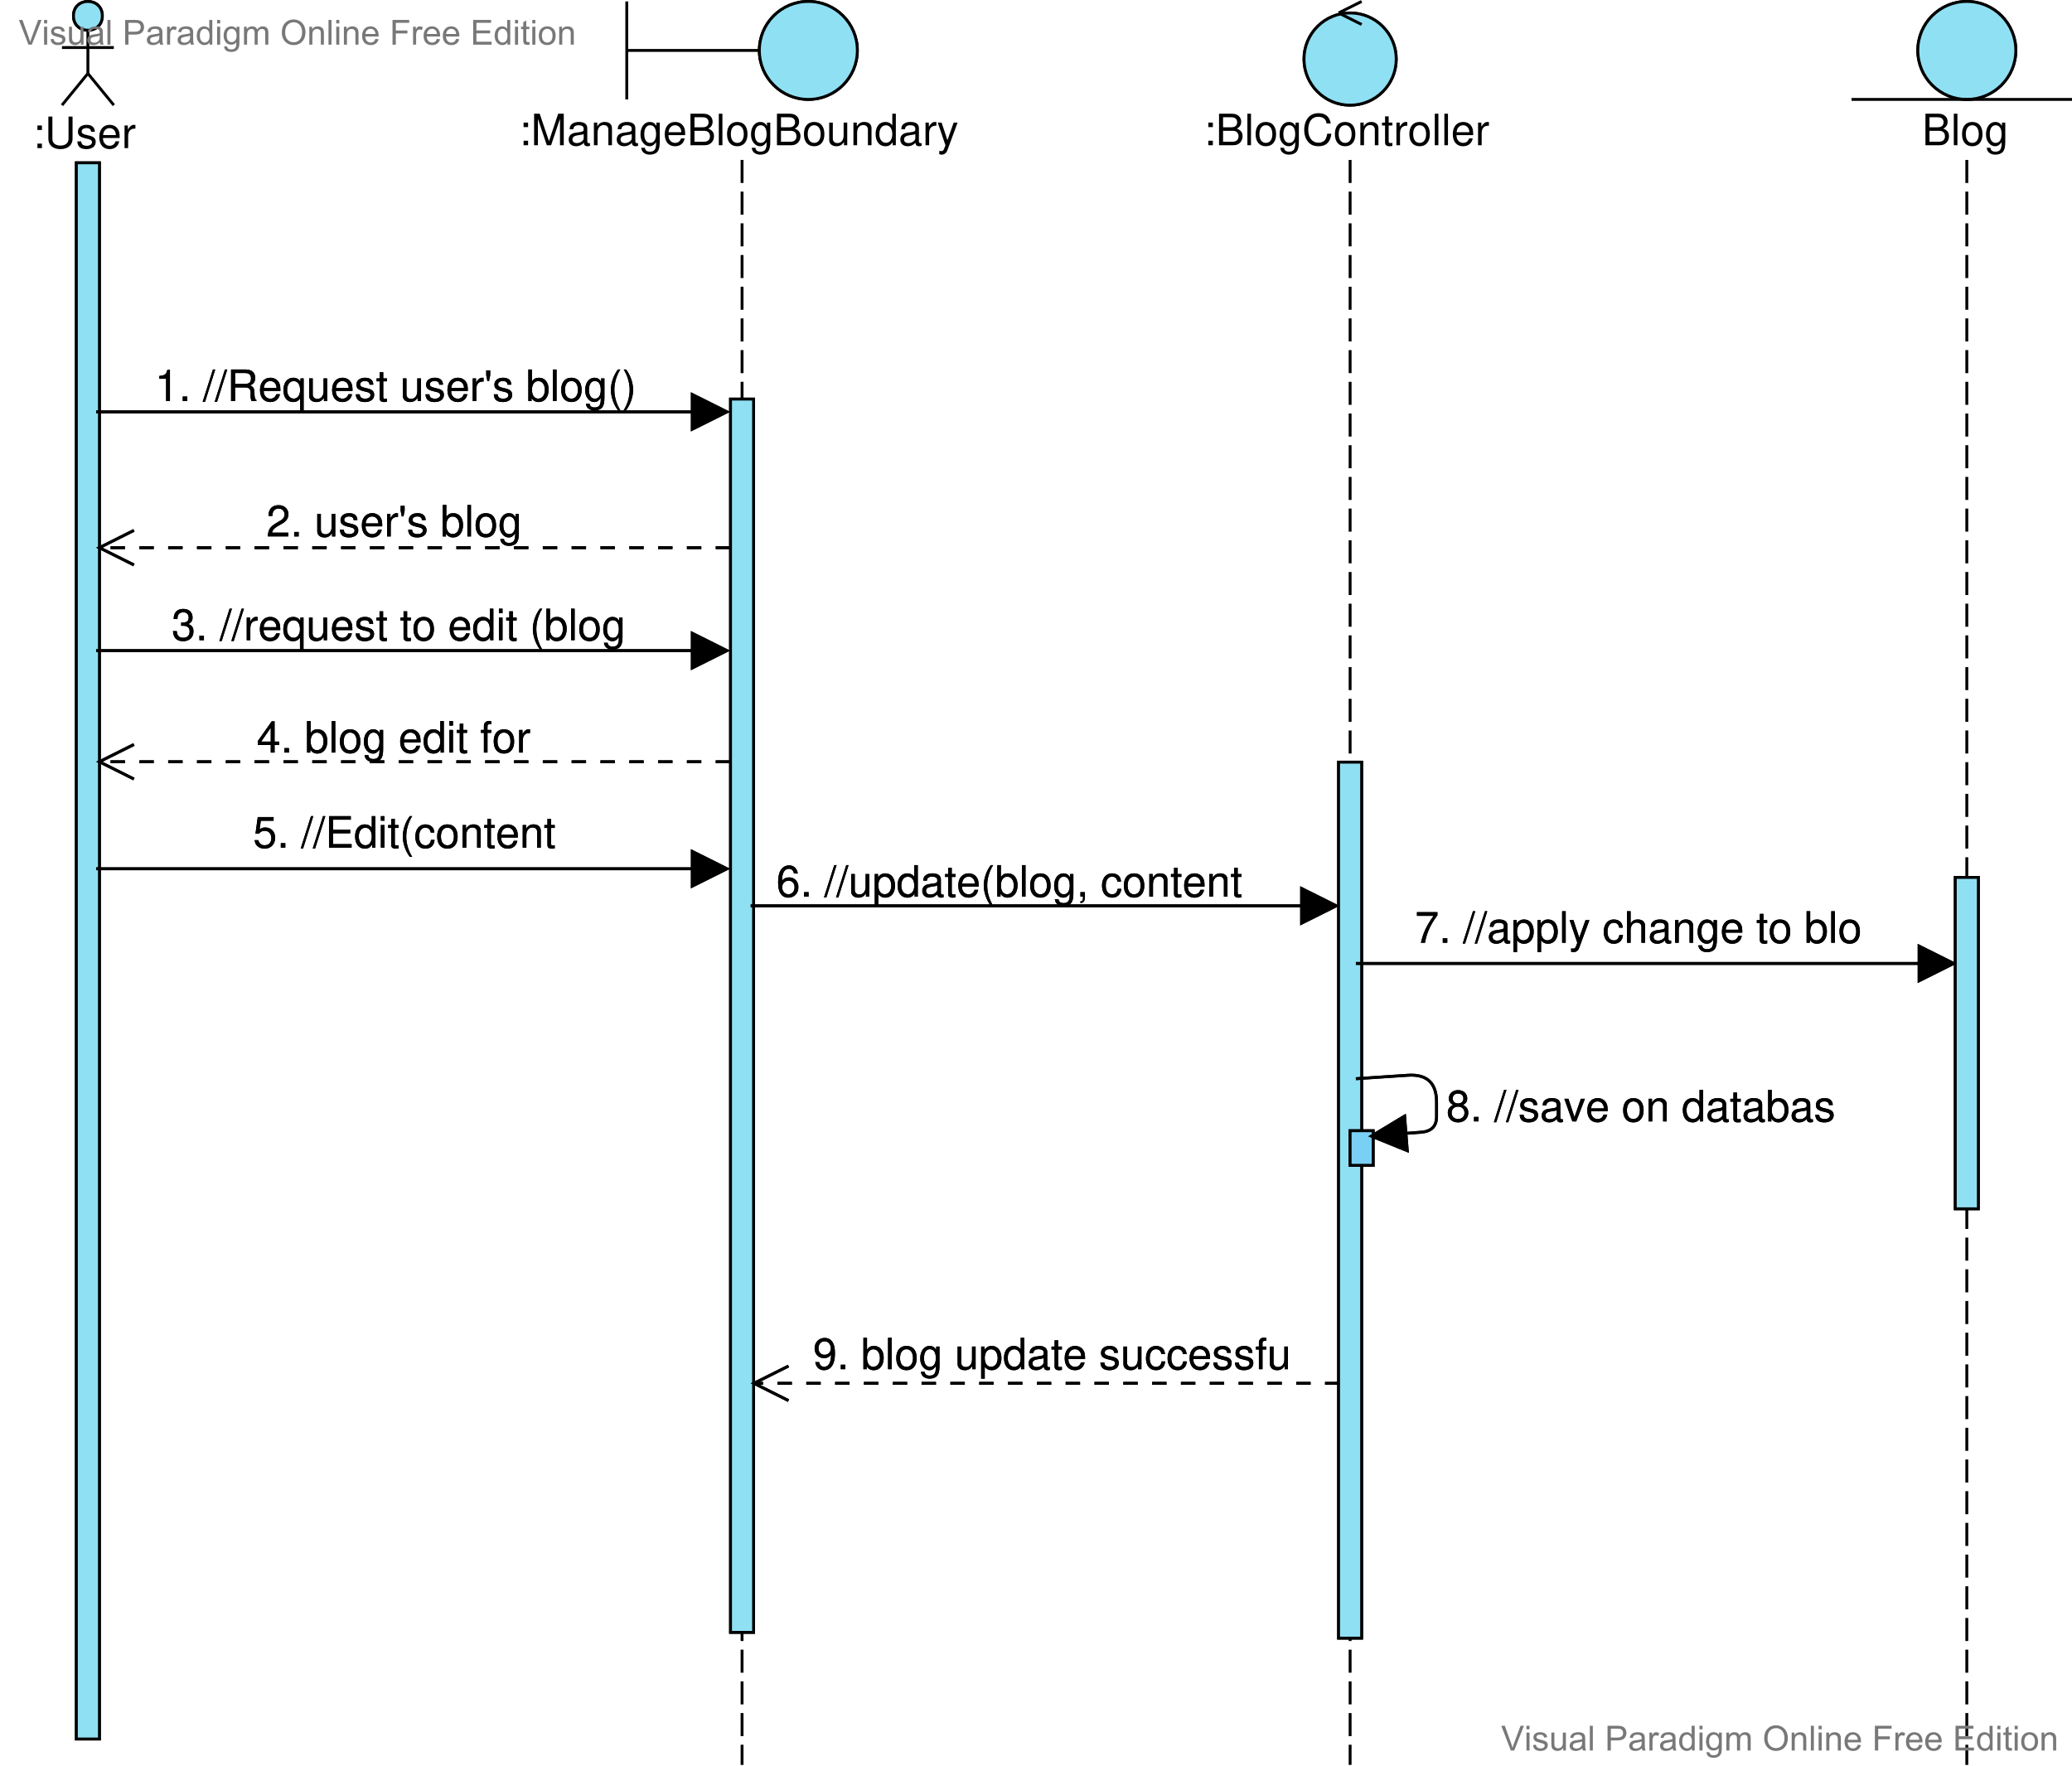 <?xml version="1.0" encoding="UTF-8"?>
<svg xmlns="http://www.w3.org/2000/svg" xmlns:xlink="http://www.w3.org/1999/xlink" width="539.25pt" height="459.75pt" viewBox="0 0 539.25 459.75" version="1.1">
<defs>
<g>
<symbol overflow="visible" id="glyph0-0">
<path style="stroke:none;" d=""/>
</symbol>
<symbol overflow="visible" id="glyph0-1">
<path style="stroke:none;" d="M 2.406 -1.172 L 1.234 -1.172 L 1.234 0 L 2.406 0 Z M 2.406 -5.891 L 1.234 -5.891 L 1.234 -4.719 L 2.406 -4.719 Z M 2.406 -5.891 "/>
</symbol>
<symbol overflow="visible" id="glyph0-2">
<path style="stroke:none;" d="M 6.203 -8.203 L 6.203 -2.438 C 6.203 -1.344 5.406 -0.656 4.094 -0.656 C 3.484 -0.656 3 -0.812 2.594 -1.094 C 2.188 -1.406 2 -1.828 2 -2.438 L 2 -8.203 L 0.953 -8.203 L 0.953 -2.438 C 0.953 -0.781 2.156 0.266 4.094 0.266 C 6.016 0.266 7.25 -0.797 7.25 -2.438 L 7.25 -8.203 Z M 6.203 -8.203 "/>
</symbol>
<symbol overflow="visible" id="glyph0-3">
<path style="stroke:none;" d="M 4.922 -4.25 C 4.922 -5.406 4.156 -6.062 2.797 -6.062 C 1.422 -6.062 0.531 -5.359 0.531 -4.266 C 0.531 -3.344 1 -2.906 2.391 -2.562 L 3.281 -2.344 C 3.922 -2.188 4.188 -1.953 4.188 -1.547 C 4.188 -0.984 3.641 -0.609 2.812 -0.609 C 2.312 -0.609 1.875 -0.75 1.641 -1 C 1.5 -1.172 1.422 -1.344 1.375 -1.75 L 0.375 -1.75 C 0.422 -0.391 1.188 0.266 2.734 0.266 C 4.219 0.266 5.156 -0.469 5.156 -1.609 C 5.156 -2.484 4.672 -2.969 3.5 -3.25 L 2.594 -3.469 C 1.828 -3.641 1.5 -3.891 1.5 -4.312 C 1.5 -4.859 1.984 -5.203 2.75 -5.203 C 3.516 -5.203 3.922 -4.875 3.938 -4.25 Z M 4.922 -4.25 "/>
</symbol>
<symbol overflow="visible" id="glyph0-4">
<path style="stroke:none;" d="M 5.766 -2.625 C 5.766 -3.531 5.703 -4.078 5.531 -4.516 C 5.156 -5.484 4.25 -6.062 3.156 -6.062 C 1.5 -6.062 0.453 -4.812 0.453 -2.875 C 0.453 -0.922 1.469 0.266 3.125 0.266 C 4.484 0.266 5.406 -0.5 5.641 -1.781 L 4.703 -1.781 C 4.438 -1.016 3.922 -0.609 3.156 -0.609 C 2.562 -0.609 2.062 -0.875 1.75 -1.375 C 1.516 -1.703 1.438 -2.047 1.422 -2.625 Z M 1.453 -3.391 C 1.531 -4.484 2.188 -5.203 3.141 -5.203 C 4.094 -5.203 4.766 -4.453 4.766 -3.391 Z M 1.453 -3.391 "/>
</symbol>
<symbol overflow="visible" id="glyph0-5">
<path style="stroke:none;" d="M 0.781 -5.891 L 0.781 0 L 1.719 0 L 1.719 -3.062 C 1.734 -4.484 2.312 -5.109 3.609 -5.078 L 3.609 -6.031 C 3.453 -6.047 3.359 -6.062 3.25 -6.062 C 2.641 -6.062 2.188 -5.703 1.641 -4.828 L 1.641 -5.891 Z M 0.781 -5.891 "/>
</symbol>
<symbol overflow="visible" id="glyph0-6">
<path style="stroke:none;" d="M 5.266 0 L 7.578 -6.875 L 7.578 0 L 8.562 0 L 8.562 -8.203 L 7.109 -8.203 L 4.719 -1.062 L 2.297 -8.203 L 0.844 -8.203 L 0.844 0 L 1.828 0 L 1.828 -6.875 L 4.156 0 Z M 5.266 0 "/>
</symbol>
<symbol overflow="visible" id="glyph0-7">
<path style="stroke:none;" d="M 6.016 -0.547 C 5.922 -0.531 5.875 -0.531 5.812 -0.531 C 5.484 -0.531 5.312 -0.703 5.312 -0.984 L 5.312 -4.453 C 5.312 -5.5 4.547 -6.062 3.094 -6.062 C 2.234 -6.062 1.547 -5.812 1.141 -5.375 C 0.859 -5.078 0.75 -4.734 0.734 -4.156 L 1.672 -4.156 C 1.75 -4.875 2.188 -5.203 3.062 -5.203 C 3.922 -5.203 4.375 -4.875 4.375 -4.312 L 4.375 -4.078 C 4.359 -3.672 4.156 -3.516 3.391 -3.422 C 2.062 -3.25 1.875 -3.203 1.5 -3.062 C 0.828 -2.766 0.469 -2.25 0.469 -1.484 C 0.469 -0.422 1.219 0.266 2.406 0.266 C 3.156 0.266 3.75 0 4.406 -0.609 C 4.484 0 4.766 0.266 5.375 0.266 C 5.578 0.266 5.703 0.234 6.016 0.156 Z M 4.375 -1.859 C 4.375 -1.547 4.281 -1.344 4 -1.094 C 3.625 -0.75 3.156 -0.562 2.609 -0.562 C 1.875 -0.562 1.453 -0.906 1.453 -1.5 C 1.453 -2.125 1.859 -2.438 2.875 -2.594 C 3.875 -2.719 4.062 -2.766 4.375 -2.906 Z M 4.375 -1.859 "/>
</symbol>
<symbol overflow="visible" id="glyph0-8">
<path style="stroke:none;" d="M 0.781 -5.891 L 0.781 0 L 1.734 0 L 1.734 -3.25 C 1.734 -4.453 2.359 -5.25 3.328 -5.25 C 4.078 -5.25 4.547 -4.797 4.547 -4.078 L 4.547 0 L 5.484 0 L 5.484 -4.453 C 5.484 -5.438 4.75 -6.062 3.609 -6.062 C 2.734 -6.062 2.172 -5.719 1.656 -4.906 L 1.656 -5.891 Z M 0.781 -5.891 "/>
</symbol>
<symbol overflow="visible" id="glyph0-9">
<path style="stroke:none;" d="M 4.547 -5.891 L 4.547 -5.047 C 4.078 -5.75 3.562 -6.062 2.812 -6.062 C 1.391 -6.062 0.391 -4.734 0.391 -2.844 C 0.391 -1.859 0.625 -1.141 1.141 -0.547 C 1.578 -0.016 2.141 0.266 2.75 0.266 C 3.453 0.266 3.953 -0.062 4.453 -0.797 L 4.453 -0.5 C 4.453 1.078 4.016 1.672 2.844 1.672 C 2.047 1.672 1.625 1.344 1.547 0.672 L 0.578 0.672 C 0.672 1.766 1.547 2.453 2.828 2.453 C 3.688 2.453 4.406 2.172 4.797 1.703 C 5.25 1.141 5.406 0.422 5.406 -0.969 L 5.406 -5.891 Z M 2.906 -5.203 C 3.891 -5.203 4.453 -4.359 4.453 -2.875 C 4.453 -1.438 3.875 -0.609 2.906 -0.609 C 1.938 -0.609 1.375 -1.453 1.375 -2.906 C 1.375 -4.344 1.938 -5.203 2.906 -5.203 Z M 2.906 -5.203 "/>
</symbol>
<symbol overflow="visible" id="glyph0-10">
<path style="stroke:none;" d="M 0.891 0 L 4.594 0 C 5.359 0 5.938 -0.219 6.375 -0.688 C 6.781 -1.109 7.016 -1.703 7.016 -2.344 C 7.016 -3.328 6.562 -3.922 5.516 -4.328 C 6.266 -4.688 6.656 -5.281 6.656 -6.125 C 6.656 -6.734 6.422 -7.25 6 -7.625 C 5.562 -8.016 5 -8.203 4.219 -8.203 L 0.891 -8.203 Z M 1.938 -4.672 L 1.938 -7.281 L 3.953 -7.281 C 4.547 -7.281 4.875 -7.203 5.156 -6.984 C 5.438 -6.766 5.609 -6.422 5.609 -5.969 C 5.609 -5.531 5.438 -5.188 5.156 -4.969 C 4.875 -4.75 4.547 -4.672 3.953 -4.672 Z M 1.938 -0.922 L 1.938 -3.75 L 4.484 -3.75 C 5.406 -3.75 5.969 -3.219 5.969 -2.328 C 5.969 -1.453 5.406 -0.922 4.484 -0.922 Z M 1.938 -0.922 "/>
</symbol>
<symbol overflow="visible" id="glyph0-11">
<path style="stroke:none;" d="M 1.703 -8.203 L 0.766 -8.203 L 0.766 0 L 1.703 0 Z M 1.703 -8.203 "/>
</symbol>
<symbol overflow="visible" id="glyph0-12">
<path style="stroke:none;" d="M 3.062 -6.062 C 1.391 -6.062 0.406 -4.875 0.406 -2.906 C 0.406 -0.906 1.391 0.266 3.078 0.266 C 4.734 0.266 5.734 -0.922 5.734 -2.859 C 5.734 -4.906 4.766 -6.062 3.062 -6.062 Z M 3.078 -5.203 C 4.125 -5.203 4.766 -4.328 4.766 -2.875 C 4.766 -1.469 4.109 -0.609 3.078 -0.609 C 2.031 -0.609 1.391 -1.469 1.391 -2.906 C 1.391 -4.328 2.031 -5.203 3.078 -5.203 Z M 3.078 -5.203 "/>
</symbol>
<symbol overflow="visible" id="glyph0-13">
<path style="stroke:none;" d="M 5.422 0 L 5.422 -5.891 L 4.484 -5.891 L 4.484 -2.547 C 4.484 -1.344 3.859 -0.562 2.875 -0.562 C 2.141 -0.562 1.672 -1.016 1.672 -1.719 L 1.672 -5.891 L 0.734 -5.891 L 0.734 -1.344 C 0.734 -0.375 1.469 0.266 2.609 0.266 C 3.469 0.266 4.031 -0.047 4.578 -0.828 L 4.578 0 Z M 5.422 0 "/>
</symbol>
<symbol overflow="visible" id="glyph0-14">
<path style="stroke:none;" d="M 5.562 -8.203 L 4.641 -8.203 L 4.641 -5.156 C 4.234 -5.75 3.609 -6.062 2.828 -6.062 C 1.297 -6.062 0.297 -4.844 0.297 -2.953 C 0.297 -0.969 1.266 0.266 2.859 0.266 C 3.672 0.266 4.234 -0.047 4.734 -0.781 L 4.734 0 L 5.562 0 Z M 2.984 -5.188 C 4 -5.188 4.641 -4.297 4.641 -2.875 C 4.641 -1.516 3.984 -0.625 3 -0.625 C 1.953 -0.625 1.266 -1.531 1.266 -2.906 C 1.266 -4.281 1.953 -5.188 2.984 -5.188 Z M 2.984 -5.188 "/>
</symbol>
<symbol overflow="visible" id="glyph0-15">
<path style="stroke:none;" d="M 4.359 -5.891 L 2.734 -1.312 L 1.219 -5.891 L 0.219 -5.891 L 2.219 0.016 L 1.859 0.953 C 1.703 1.375 1.5 1.531 1.109 1.531 C 0.938 1.531 0.812 1.5 0.609 1.469 L 0.609 2.312 C 0.797 2.406 0.984 2.453 1.234 2.453 C 1.547 2.453 1.875 2.344 2.109 2.172 C 2.406 1.953 2.578 1.703 2.75 1.234 L 5.375 -5.891 Z M 4.359 -5.891 "/>
</symbol>
<symbol overflow="visible" id="glyph0-16">
<path style="stroke:none;" d="M 7.453 -5.656 C 7.125 -7.453 6.094 -8.344 4.281 -8.344 C 3.188 -8.344 2.297 -7.984 1.688 -7.312 C 0.938 -6.5 0.547 -5.328 0.547 -4 C 0.547 -2.656 0.953 -1.5 1.719 -0.703 C 2.359 -0.047 3.172 0.266 4.234 0.266 C 6.25 0.266 7.375 -0.828 7.609 -3 L 6.531 -3 C 6.453 -2.438 6.328 -2.047 6.172 -1.719 C 5.828 -1.047 5.125 -0.656 4.25 -0.656 C 2.625 -0.656 1.594 -1.969 1.594 -4.016 C 1.594 -6.125 2.562 -7.406 4.156 -7.406 C 4.828 -7.406 5.438 -7.219 5.781 -6.891 C 6.094 -6.609 6.25 -6.281 6.375 -5.656 Z M 7.453 -5.656 "/>
</symbol>
<symbol overflow="visible" id="glyph0-17">
<path style="stroke:none;" d="M 2.859 -5.891 L 1.891 -5.891 L 1.891 -7.516 L 0.953 -7.516 L 0.953 -5.891 L 0.156 -5.891 L 0.156 -5.125 L 0.953 -5.125 L 0.953 -0.672 C 0.953 -0.062 1.359 0.266 2.094 0.266 C 2.344 0.266 2.547 0.234 2.859 0.188 L 2.859 -0.609 C 2.719 -0.578 2.594 -0.562 2.406 -0.562 C 2 -0.562 1.891 -0.672 1.891 -1.094 L 1.891 -5.125 L 2.859 -5.125 Z M 2.859 -5.891 "/>
</symbol>
<symbol overflow="visible" id="glyph0-18">
<path style="stroke:none;" d="M 5.688 -0.984 L 1.5 -0.984 C 1.594 -1.656 1.953 -2.078 2.938 -2.672 L 4.062 -3.312 C 5.172 -3.922 5.75 -4.766 5.75 -5.766 C 5.75 -6.438 5.484 -7.062 5 -7.5 C 4.531 -7.938 3.953 -8.141 3.188 -8.141 C 2.188 -8.141 1.422 -7.781 0.984 -7.078 C 0.703 -6.656 0.578 -6.141 0.562 -5.328 L 1.547 -5.328 C 1.594 -5.875 1.656 -6.203 1.781 -6.469 C 2.047 -6.969 2.562 -7.266 3.156 -7.266 C 4.062 -7.266 4.734 -6.609 4.734 -5.734 C 4.734 -5.078 4.359 -4.516 3.656 -4.125 L 2.625 -3.516 C 0.953 -2.547 0.469 -1.781 0.375 -0.016 L 5.688 -0.016 Z M 5.688 -0.984 "/>
</symbol>
<symbol overflow="visible" id="glyph0-19">
<path style="stroke:none;" d="M 2.156 -1.172 L 0.984 -1.172 L 0.984 0 L 2.156 0 Z M 2.156 -1.172 "/>
</symbol>
<symbol overflow="visible" id="glyph0-20">
<path style="stroke:none;" d="M 0.547 -7.969 L 0.547 -6.734 L 0.844 -5.219 L 1.297 -5.219 L 1.594 -6.734 L 1.594 -7.969 Z M 0.547 -7.969 "/>
</symbol>
<symbol overflow="visible" id="glyph0-21">
<path style="stroke:none;" d="M 0.609 -8.203 L 0.609 0 L 1.453 0 L 1.453 -0.75 C 1.906 -0.062 2.5 0.266 3.312 0.266 C 4.875 0.266 5.891 -1.016 5.891 -2.969 C 5.891 -4.875 4.922 -6.062 3.359 -6.062 C 2.547 -6.062 1.984 -5.766 1.547 -5.094 L 1.547 -8.203 Z M 3.188 -5.188 C 4.234 -5.188 4.906 -4.281 4.906 -2.875 C 4.906 -1.531 4.203 -0.625 3.188 -0.625 C 2.188 -0.625 1.547 -1.516 1.547 -2.906 C 1.547 -4.281 2.188 -5.188 3.188 -5.188 Z M 3.188 -5.188 "/>
</symbol>
<symbol overflow="visible" id="glyph0-22">
<path style="stroke:none;" d="M 2.484 -3.75 L 3.031 -3.75 C 4.109 -3.75 4.688 -3.234 4.688 -2.266 C 4.688 -1.234 4.062 -0.625 3.031 -0.625 C 1.953 -0.625 1.422 -1.172 1.344 -2.359 L 0.359 -2.359 C 0.406 -1.703 0.516 -1.281 0.703 -0.922 C 1.125 -0.141 1.906 0.266 3 0.266 C 4.641 0.266 5.688 -0.734 5.688 -2.266 C 5.688 -3.312 5.297 -3.875 4.344 -4.203 C 5.078 -4.516 5.453 -5.078 5.453 -5.891 C 5.453 -7.297 4.547 -8.141 3.031 -8.141 C 1.422 -8.141 0.562 -7.234 0.531 -5.516 L 1.516 -5.516 C 1.531 -6 1.578 -6.281 1.703 -6.531 C 1.922 -7 2.422 -7.266 3.031 -7.266 C 3.922 -7.266 4.438 -6.734 4.438 -5.859 C 4.438 -5.281 4.234 -4.938 3.797 -4.75 C 3.531 -4.641 3.172 -4.594 2.484 -4.578 Z M 2.484 -3.75 "/>
</symbol>
<symbol overflow="visible" id="glyph0-23">
<path style="stroke:none;" d="M 2.578 -8.203 L -0.094 0.219 L 0.531 0.219 L 3.188 -8.203 Z M 2.578 -8.203 "/>
</symbol>
<symbol overflow="visible" id="glyph0-24">
<path style="stroke:none;" d="M 5.562 2.453 L 5.562 -5.891 L 4.734 -5.891 L 4.734 -5.109 C 4.297 -5.719 3.641 -6.062 2.859 -6.062 C 1.312 -6.062 0.297 -4.797 0.297 -2.828 C 0.297 -0.922 1.25 0.266 2.812 0.266 C 3.641 0.266 4.203 -0.031 4.641 -0.672 L 4.641 2.453 Z M 3 -5.188 C 4 -5.188 4.641 -4.297 4.641 -2.875 C 4.641 -1.516 3.984 -0.625 3 -0.625 C 1.953 -0.625 1.266 -1.531 1.266 -2.906 C 1.266 -4.281 1.953 -5.188 3 -5.188 Z M 3 -5.188 "/>
</symbol>
<symbol overflow="visible" id="glyph0-25">
<path style="stroke:none;" d="M 1.688 -5.891 L 0.75 -5.891 L 0.75 0 L 1.688 0 Z M 1.688 -8.203 L 0.75 -8.203 L 0.75 -7.016 L 1.688 -7.016 Z M 1.688 -8.203 "/>
</symbol>
<symbol overflow="visible" id="glyph0-26">
<path style="stroke:none;" d="M 2.656 -8.203 C 1.531 -6.734 0.828 -4.688 0.828 -2.906 C 0.828 -1.141 1.531 0.906 2.656 2.391 L 3.281 2.391 C 2.281 0.781 1.734 -1.109 1.734 -2.906 C 1.734 -4.703 2.281 -6.609 3.281 -8.203 Z M 2.656 -8.203 "/>
</symbol>
<symbol overflow="visible" id="glyph0-27">
<path style="stroke:none;" d="M 5.609 -6.016 C 5.406 -7.344 4.562 -8.141 3.344 -8.141 C 2.469 -8.141 1.672 -7.703 1.203 -6.969 C 0.703 -6.172 0.484 -5.188 0.484 -3.719 C 0.484 -2.344 0.672 -1.469 1.156 -0.75 C 1.594 -0.094 2.281 0.266 3.156 0.266 C 4.688 0.266 5.766 -0.875 5.766 -2.469 C 5.766 -3.953 4.766 -5.016 3.328 -5.016 C 2.547 -5.016 1.922 -4.719 1.5 -4.125 C 1.5 -6.141 2.141 -7.25 3.281 -7.25 C 3.969 -7.25 4.453 -6.812 4.609 -6.016 Z M 3.203 -4.141 C 4.156 -4.141 4.766 -3.469 4.766 -2.391 C 4.766 -1.359 4.078 -0.625 3.172 -0.625 C 2.25 -0.625 1.547 -1.391 1.547 -2.438 C 1.547 -3.438 2.234 -4.141 3.203 -4.141 Z M 3.203 -4.141 "/>
</symbol>
<symbol overflow="visible" id="glyph0-28">
<path style="stroke:none;" d="M 0.609 2.453 L 1.547 2.453 L 1.547 -0.625 C 2.047 -0.016 2.594 0.266 3.359 0.266 C 4.891 0.266 5.891 -0.969 5.891 -2.844 C 5.891 -4.828 4.922 -6.062 3.359 -6.062 C 2.547 -6.062 1.906 -5.703 1.469 -5 L 1.469 -5.891 L 0.609 -5.891 Z M 3.188 -5.188 C 4.234 -5.188 4.906 -4.281 4.906 -2.875 C 4.906 -1.531 4.219 -0.625 3.188 -0.625 C 2.188 -0.625 1.547 -1.516 1.547 -2.906 C 1.547 -4.281 2.188 -5.188 3.188 -5.188 Z M 3.188 -5.188 "/>
</symbol>
<symbol overflow="visible" id="glyph0-29">
<path style="stroke:none;" d="M 0.984 -1.172 L 0.984 0 L 1.656 0 L 1.656 0.203 C 1.656 0.984 1.5 1.203 0.984 1.219 L 0.984 1.656 C 1.719 1.672 2.156 1.141 2.156 0.188 L 2.156 -1.172 Z M 0.984 -1.172 "/>
</symbol>
<symbol overflow="visible" id="glyph0-30">
<path style="stroke:none;" d="M 5.297 -3.922 C 5.25 -4.484 5.125 -4.859 4.906 -5.188 C 4.5 -5.734 3.797 -6.062 2.969 -6.062 C 1.375 -6.062 0.344 -4.797 0.344 -2.844 C 0.344 -0.938 1.359 0.266 2.953 0.266 C 4.359 0.266 5.25 -0.578 5.359 -2.031 L 4.422 -2.031 C 4.266 -1.078 3.781 -0.609 2.984 -0.609 C 1.953 -0.609 1.328 -1.453 1.328 -2.844 C 1.328 -4.312 1.938 -5.203 2.953 -5.203 C 3.75 -5.203 4.234 -4.734 4.359 -3.922 Z M 5.297 -3.922 "/>
</symbol>
<symbol overflow="visible" id="glyph0-31">
<path style="stroke:none;" d="M 5.844 -7.969 L 0.516 -7.969 L 0.516 -7 L 4.828 -7 C 2.922 -4.281 2.156 -2.625 1.547 0 L 2.609 0 C 3.047 -2.547 4.047 -4.75 5.844 -7.141 Z M 5.844 -7.969 "/>
</symbol>
<symbol overflow="visible" id="glyph0-32">
<path style="stroke:none;" d="M 0.781 -8.203 L 0.781 0 L 1.719 0 L 1.719 -3.25 C 1.719 -4.453 2.344 -5.25 3.312 -5.25 C 3.641 -5.25 3.922 -5.156 4.156 -4.984 C 4.422 -4.781 4.531 -4.5 4.531 -4.078 L 4.531 0 L 5.469 0 L 5.469 -4.453 C 5.469 -5.438 4.766 -6.062 3.609 -6.062 C 2.781 -6.062 2.266 -5.812 1.719 -5.078 L 1.719 -8.203 Z M 0.781 -8.203 "/>
</symbol>
<symbol overflow="visible" id="glyph0-33">
<path style="stroke:none;" d="M 4.406 -4.281 C 5.234 -4.797 5.484 -5.203 5.484 -5.969 C 5.484 -7.25 4.516 -8.141 3.094 -8.141 C 1.688 -8.141 0.703 -7.25 0.703 -5.969 C 0.703 -5.203 0.953 -4.797 1.781 -4.281 C 0.859 -3.828 0.422 -3.156 0.422 -2.266 C 0.422 -0.781 1.5 0.266 3.094 0.266 C 4.672 0.266 5.766 -0.781 5.766 -2.266 C 5.766 -3.156 5.328 -3.828 4.406 -4.281 Z M 3.094 -7.25 C 3.938 -7.25 4.484 -6.75 4.484 -5.938 C 4.484 -5.172 3.922 -4.672 3.094 -4.672 C 2.25 -4.672 1.703 -5.172 1.703 -5.969 C 1.703 -6.75 2.25 -7.25 3.094 -7.25 Z M 3.094 -3.844 C 4.078 -3.844 4.766 -3.188 4.766 -2.234 C 4.766 -1.266 4.094 -0.625 3.078 -0.625 C 2.109 -0.625 1.422 -1.281 1.422 -2.234 C 1.422 -3.188 2.094 -3.844 3.094 -3.844 Z M 3.094 -3.844 "/>
</symbol>
<symbol overflow="visible" id="glyph0-34">
<path style="stroke:none;" d="M 3.203 0 L 5.469 -5.891 L 4.406 -5.891 L 2.75 -1.109 L 1.172 -5.891 L 0.109 -5.891 L 2.188 0 Z M 3.203 0 "/>
</symbol>
<symbol overflow="visible" id="glyph0-35">
<path style="stroke:none;" d="M 0.594 -1.859 C 0.781 -0.531 1.641 0.266 2.859 0.266 C 3.75 0.266 4.531 -0.172 5 -0.906 C 5.5 -1.703 5.719 -2.688 5.719 -4.156 C 5.719 -5.531 5.531 -6.406 5.047 -7.125 C 4.609 -7.781 3.922 -8.141 3.031 -8.141 C 1.516 -8.141 0.422 -7 0.422 -5.422 C 0.422 -3.922 1.438 -2.875 2.875 -2.875 C 3.641 -2.875 4.203 -3.141 4.703 -3.75 C 4.688 -1.734 4.062 -0.625 2.922 -0.625 C 2.234 -0.625 1.75 -1.062 1.594 -1.859 Z M 3.031 -7.266 C 3.953 -7.266 4.641 -6.484 4.641 -5.438 C 4.641 -4.438 3.969 -3.75 3 -3.75 C 2.031 -3.75 1.438 -4.422 1.438 -5.5 C 1.438 -6.531 2.109 -7.266 3.031 -7.266 Z M 3.031 -7.266 "/>
</symbol>
<symbol overflow="visible" id="glyph0-36">
<path style="stroke:none;" d="M 2.906 -5.891 L 1.922 -5.891 L 1.922 -6.812 C 1.922 -7.219 2.141 -7.406 2.578 -7.406 C 2.656 -7.406 2.688 -7.406 2.906 -7.406 L 2.906 -8.172 C 2.688 -8.219 2.562 -8.234 2.375 -8.234 C 1.5 -8.234 0.984 -7.734 0.984 -6.891 L 0.984 -5.891 L 0.203 -5.891 L 0.203 -5.125 L 0.984 -5.125 L 0.984 0 L 1.922 0 L 1.922 -5.125 L 2.906 -5.125 Z M 2.906 -5.891 "/>
</symbol>
<symbol overflow="visible" id="glyph0-37">
<path style="stroke:none;" d="M 3.672 -1.969 L 3.672 0 L 4.672 0 L 4.672 -1.969 L 5.844 -1.969 L 5.844 -2.859 L 4.672 -2.859 L 4.672 -8.141 L 3.938 -8.141 L 0.312 -3.016 L 0.312 -1.969 Z M 3.672 -2.859 L 1.188 -2.859 L 3.672 -6.453 Z M 3.672 -2.859 "/>
</symbol>
<symbol overflow="visible" id="glyph0-38">
<path style="stroke:none;" d="M 5.359 -7.969 L 1.234 -7.969 L 0.641 -3.641 L 1.547 -3.641 C 2.016 -4.188 2.391 -4.375 3.031 -4.375 C 4.094 -4.375 4.766 -3.641 4.766 -2.469 C 4.766 -1.312 4.094 -0.625 3.016 -0.625 C 2.156 -0.625 1.625 -1.062 1.391 -1.953 L 0.391 -1.953 C 0.531 -1.312 0.641 -0.984 0.875 -0.703 C 1.328 -0.094 2.141 0.266 3.031 0.266 C 4.641 0.266 5.766 -0.906 5.766 -2.594 C 5.766 -4.172 4.719 -5.25 3.188 -5.25 C 2.625 -5.25 2.188 -5.109 1.719 -4.766 L 2.031 -7 L 5.359 -7 Z M 5.359 -7.969 "/>
</symbol>
<symbol overflow="visible" id="glyph0-39">
<path style="stroke:none;" d="M 2.062 -3.734 L 6.531 -3.734 L 6.531 -4.656 L 2.062 -4.656 L 2.062 -7.281 L 6.688 -7.281 L 6.688 -8.203 L 1.016 -8.203 L 1.016 0 L 6.891 0 L 6.891 -0.922 L 2.062 -0.922 Z M 2.062 -3.734 "/>
</symbol>
<symbol overflow="visible" id="glyph0-40">
<path style="stroke:none;" d="M 2.906 -5.797 L 2.906 0 L 3.906 0 L 3.906 -8.141 L 3.25 -8.141 C 2.906 -6.891 2.672 -6.719 1.141 -6.516 L 1.141 -5.797 Z M 2.906 -5.797 "/>
</symbol>
<symbol overflow="visible" id="glyph0-41">
<path style="stroke:none;" d="M 2.094 -3.531 L 4.797 -3.531 C 5.719 -3.531 6.141 -3.078 6.141 -2.062 L 6.125 -1.344 C 6.125 -0.828 6.219 -0.344 6.375 0 L 7.641 0 L 7.641 -0.266 C 7.25 -0.531 7.172 -0.828 7.141 -1.906 C 7.125 -3.266 6.922 -3.672 6.031 -4.047 C 6.953 -4.516 7.328 -5.062 7.328 -6 C 7.328 -7.422 6.453 -8.203 4.828 -8.203 L 1.047 -8.203 L 1.047 0 L 2.094 0 Z M 2.094 -4.453 L 2.094 -7.281 L 4.625 -7.281 C 5.203 -7.281 5.547 -7.188 5.812 -6.969 C 6.094 -6.734 6.234 -6.359 6.234 -5.875 C 6.234 -4.891 5.734 -4.453 4.625 -4.453 Z M 2.094 -4.453 "/>
</symbol>
<symbol overflow="visible" id="glyph0-42">
<path style="stroke:none;" d="M 1.047 2.391 C 2.172 0.906 2.875 -1.141 2.875 -2.906 C 2.875 -4.688 2.172 -6.734 1.047 -8.203 L 0.422 -8.203 C 1.422 -6.594 1.969 -4.703 1.969 -2.906 C 1.969 -1.109 1.422 0.781 0.422 2.391 Z M 1.047 2.391 "/>
</symbol>
<symbol overflow="visible" id="glyph1-0">
<path style="stroke:none;" d="M 1.125 0 L 1.125 -5.625 L 5.625 -5.625 L 5.625 0 Z M 1.266 -0.141 L 5.484 -0.141 L 5.484 -5.484 L 1.266 -5.484 Z M 1.266 -0.141 "/>
</symbol>
<symbol overflow="visible" id="glyph1-1">
<path style="stroke:none;" d="M 2.531 0 L 0.047 -6.438 L 0.969 -6.438 L 2.641 -1.766 C 2.773 -1.391 2.883 -1.035 2.969 -0.703 C 3.07 -1.055 3.191 -1.41 3.328 -1.766 L 5.062 -6.438 L 5.938 -6.438 L 3.406 0 Z M 2.531 0 "/>
</symbol>
<symbol overflow="visible" id="glyph1-2">
<path style="stroke:none;" d="M 0.594 -5.531 L 0.594 -6.438 L 1.391 -6.438 L 1.391 -5.531 Z M 0.594 0 L 0.594 -4.672 L 1.391 -4.672 L 1.391 0 Z M 0.594 0 "/>
</symbol>
<symbol overflow="visible" id="glyph1-3">
<path style="stroke:none;" d="M 0.281 -1.391 L 1.062 -1.516 C 1.102 -1.203 1.223 -0.961 1.422 -0.797 C 1.629 -0.629 1.91 -0.547 2.266 -0.547 C 2.629 -0.547 2.898 -0.617 3.078 -0.766 C 3.254 -0.91 3.344 -1.082 3.344 -1.281 C 3.344 -1.469 3.266 -1.609 3.109 -1.703 C 2.992 -1.773 2.723 -1.867 2.297 -1.984 C 1.711 -2.129 1.305 -2.254 1.078 -2.359 C 0.859 -2.461 0.691 -2.609 0.578 -2.797 C 0.461 -2.984 0.406 -3.191 0.406 -3.422 C 0.406 -3.629 0.453 -3.82 0.547 -4 C 0.641 -4.176 0.77 -4.328 0.938 -4.453 C 1.062 -4.535 1.227 -4.609 1.438 -4.672 C 1.656 -4.734 1.883 -4.766 2.125 -4.766 C 2.488 -4.766 2.805 -4.711 3.078 -4.609 C 3.359 -4.504 3.566 -4.363 3.703 -4.188 C 3.836 -4.008 3.93 -3.77 3.984 -3.469 L 3.203 -3.359 C 3.172 -3.598 3.066 -3.785 2.891 -3.922 C 2.723 -4.055 2.488 -4.125 2.188 -4.125 C 1.82 -4.125 1.562 -4.062 1.406 -3.938 C 1.25 -3.82 1.172 -3.68 1.172 -3.516 C 1.172 -3.41 1.203 -3.32 1.266 -3.25 C 1.328 -3.156 1.43 -3.082 1.578 -3.031 C 1.648 -3 1.879 -2.93 2.266 -2.828 C 2.828 -2.68 3.219 -2.562 3.438 -2.469 C 3.664 -2.375 3.844 -2.234 3.969 -2.047 C 4.094 -1.867 4.156 -1.645 4.156 -1.375 C 4.156 -1.102 4.078 -0.852 3.922 -0.625 C 3.766 -0.395 3.539 -0.211 3.25 -0.078 C 2.969 0.047 2.641 0.109 2.266 0.109 C 1.66 0.109 1.195 -0.016 0.875 -0.266 C 0.562 -0.523 0.363 -0.898 0.281 -1.391 Z M 0.281 -1.391 "/>
</symbol>
<symbol overflow="visible" id="glyph1-4">
<path style="stroke:none;" d="M 3.656 0 L 3.656 -0.688 C 3.289 -0.156 2.797 0.109 2.172 0.109 C 1.898 0.109 1.645 0.055 1.406 -0.047 C 1.164 -0.16 0.984 -0.297 0.859 -0.453 C 0.742 -0.609 0.664 -0.801 0.625 -1.031 C 0.594 -1.188 0.578 -1.438 0.578 -1.781 L 0.578 -4.672 L 1.359 -4.672 L 1.359 -2.078 C 1.359 -1.66 1.379 -1.383 1.422 -1.25 C 1.461 -1.039 1.562 -0.875 1.719 -0.75 C 1.883 -0.633 2.086 -0.578 2.328 -0.578 C 2.566 -0.578 2.789 -0.633 3 -0.75 C 3.207 -0.875 3.352 -1.039 3.438 -1.25 C 3.52 -1.457 3.562 -1.766 3.562 -2.172 L 3.562 -4.672 L 4.359 -4.672 L 4.359 0 Z M 3.656 0 "/>
</symbol>
<symbol overflow="visible" id="glyph1-5">
<path style="stroke:none;" d="M 3.641 -0.578 C 3.348 -0.328 3.066 -0.148 2.797 -0.047 C 2.523 0.055 2.234 0.109 1.922 0.109 C 1.41 0.109 1.016 -0.016 0.734 -0.266 C 0.461 -0.516 0.328 -0.836 0.328 -1.234 C 0.328 -1.461 0.379 -1.672 0.484 -1.859 C 0.586 -2.047 0.723 -2.195 0.891 -2.312 C 1.055 -2.426 1.242 -2.516 1.453 -2.578 C 1.609 -2.609 1.844 -2.645 2.156 -2.688 C 2.801 -2.758 3.273 -2.852 3.578 -2.969 C 3.578 -3.07 3.578 -3.141 3.578 -3.172 C 3.578 -3.492 3.504 -3.719 3.359 -3.844 C 3.148 -4.031 2.848 -4.125 2.453 -4.125 C 2.078 -4.125 1.801 -4.055 1.625 -3.922 C 1.445 -3.797 1.316 -3.566 1.234 -3.234 L 0.469 -3.328 C 0.531 -3.66 0.641 -3.926 0.797 -4.125 C 0.961 -4.332 1.195 -4.488 1.5 -4.594 C 1.812 -4.707 2.164 -4.766 2.562 -4.766 C 2.969 -4.766 3.289 -4.719 3.531 -4.625 C 3.781 -4.531 3.961 -4.41 4.078 -4.266 C 4.203 -4.129 4.285 -3.953 4.328 -3.734 C 4.359 -3.598 4.375 -3.359 4.375 -3.016 L 4.375 -1.953 C 4.375 -1.223 4.391 -0.758 4.422 -0.562 C 4.453 -0.363 4.52 -0.176 4.625 0 L 3.797 0 C 3.711 -0.164 3.66 -0.359 3.641 -0.578 Z M 3.578 -2.344 C 3.285 -2.227 2.852 -2.129 2.281 -2.047 C 1.957 -1.992 1.727 -1.938 1.594 -1.875 C 1.457 -1.82 1.352 -1.738 1.281 -1.625 C 1.207 -1.508 1.172 -1.383 1.172 -1.25 C 1.172 -1.039 1.25 -0.863 1.406 -0.719 C 1.562 -0.582 1.797 -0.516 2.109 -0.516 C 2.41 -0.516 2.68 -0.582 2.922 -0.719 C 3.16 -0.852 3.336 -1.035 3.453 -1.266 C 3.535 -1.441 3.578 -1.703 3.578 -2.047 Z M 3.578 -2.344 "/>
</symbol>
<symbol overflow="visible" id="glyph1-6">
<path style="stroke:none;" d="M 0.578 0 L 0.578 -6.438 L 1.359 -6.438 L 1.359 0 Z M 0.578 0 "/>
</symbol>
<symbol overflow="visible" id="glyph1-7">
<path style="stroke:none;" d="M 0.688 0 L 0.688 -6.438 L 3.125 -6.438 C 3.551 -6.438 3.879 -6.414 4.109 -6.375 C 4.422 -6.32 4.68 -6.223 4.891 -6.078 C 5.109 -5.93 5.281 -5.723 5.406 -5.453 C 5.539 -5.191 5.609 -4.898 5.609 -4.578 C 5.609 -4.023 5.43 -3.562 5.078 -3.188 C 4.734 -2.812 4.109 -2.625 3.203 -2.625 L 1.547 -2.625 L 1.547 0 Z M 1.547 -3.375 L 3.219 -3.375 C 3.758 -3.375 4.145 -3.477 4.375 -3.688 C 4.613 -3.895 4.734 -4.18 4.734 -4.547 C 4.734 -4.816 4.664 -5.047 4.531 -5.234 C 4.395 -5.43 4.211 -5.562 3.984 -5.625 C 3.848 -5.664 3.582 -5.688 3.188 -5.688 L 1.547 -5.688 Z M 1.547 -3.375 "/>
</symbol>
<symbol overflow="visible" id="glyph1-8">
<path style="stroke:none;" d="M 0.578 0 L 0.578 -4.672 L 1.297 -4.672 L 1.297 -3.953 C 1.473 -4.285 1.641 -4.504 1.797 -4.609 C 1.953 -4.711 2.125 -4.766 2.312 -4.766 C 2.57 -4.766 2.844 -4.68 3.125 -4.516 L 2.844 -3.781 C 2.656 -3.895 2.461 -3.953 2.266 -3.953 C 2.098 -3.953 1.941 -3.898 1.797 -3.797 C 1.66 -3.691 1.562 -3.547 1.5 -3.359 C 1.414 -3.078 1.375 -2.77 1.375 -2.438 L 1.375 0 Z M 0.578 0 "/>
</symbol>
<symbol overflow="visible" id="glyph1-9">
<path style="stroke:none;" d="M 3.625 0 L 3.625 -0.594 C 3.32 -0.125 2.883 0.109 2.312 0.109 C 1.945 0.109 1.609 0.004 1.297 -0.203 C 0.984 -0.41 0.738 -0.695 0.562 -1.062 C 0.395 -1.426 0.312 -1.848 0.312 -2.328 C 0.312 -2.797 0.391 -3.219 0.547 -3.594 C 0.703 -3.977 0.93 -4.27 1.234 -4.469 C 1.547 -4.664 1.895 -4.766 2.281 -4.766 C 2.562 -4.766 2.812 -4.707 3.031 -4.594 C 3.25 -4.477 3.426 -4.32 3.562 -4.125 L 3.562 -6.438 L 4.359 -6.438 L 4.359 0 Z M 1.125 -2.328 C 1.125 -1.734 1.25 -1.285 1.5 -0.984 C 1.75 -0.691 2.047 -0.547 2.391 -0.547 C 2.734 -0.547 3.023 -0.688 3.266 -0.969 C 3.516 -1.25 3.641 -1.68 3.641 -2.266 C 3.641 -2.898 3.516 -3.367 3.266 -3.672 C 3.016 -3.973 2.711 -4.125 2.359 -4.125 C 2.004 -4.125 1.707 -3.977 1.469 -3.688 C 1.238 -3.395 1.125 -2.941 1.125 -2.328 Z M 1.125 -2.328 "/>
</symbol>
<symbol overflow="visible" id="glyph1-10">
<path style="stroke:none;" d="M 0.453 0.391 L 1.219 0.5 C 1.25 0.738 1.336 0.91 1.484 1.016 C 1.68 1.16 1.953 1.234 2.297 1.234 C 2.66 1.234 2.941 1.16 3.141 1.016 C 3.336 0.867 3.473 0.664 3.547 0.406 C 3.586 0.238 3.602 -0.098 3.594 -0.609 C 3.25 -0.203 2.82 0 2.312 0 C 1.664 0 1.164 -0.227 0.812 -0.688 C 0.469 -1.156 0.297 -1.711 0.297 -2.359 C 0.297 -2.805 0.375 -3.219 0.531 -3.594 C 0.695 -3.969 0.93 -4.254 1.234 -4.453 C 1.535 -4.66 1.895 -4.766 2.312 -4.766 C 2.863 -4.766 3.316 -4.547 3.672 -4.109 L 3.672 -4.672 L 4.406 -4.672 L 4.406 -0.641 C 4.406 0.086 4.328 0.602 4.172 0.906 C 4.023 1.207 3.789 1.445 3.469 1.625 C 3.156 1.801 2.766 1.891 2.297 1.891 C 1.734 1.891 1.281 1.766 0.938 1.516 C 0.602 1.266 0.441 0.891 0.453 0.391 Z M 1.109 -2.422 C 1.109 -1.805 1.227 -1.359 1.469 -1.078 C 1.707 -0.797 2.008 -0.656 2.375 -0.656 C 2.738 -0.656 3.047 -0.797 3.297 -1.078 C 3.547 -1.359 3.672 -1.797 3.672 -2.391 C 3.672 -2.961 3.539 -3.395 3.281 -3.688 C 3.031 -3.977 2.727 -4.125 2.375 -4.125 C 2.02 -4.125 1.719 -3.977 1.469 -3.688 C 1.227 -3.406 1.109 -2.984 1.109 -2.422 Z M 1.109 -2.422 "/>
</symbol>
<symbol overflow="visible" id="glyph1-11">
<path style="stroke:none;" d="M 0.594 0 L 0.594 -4.672 L 1.297 -4.672 L 1.297 -4.016 C 1.441 -4.242 1.633 -4.426 1.875 -4.562 C 2.125 -4.695 2.406 -4.766 2.719 -4.766 C 3.062 -4.766 3.344 -4.691 3.562 -4.547 C 3.781 -4.41 3.938 -4.211 4.031 -3.953 C 4.406 -4.492 4.883 -4.766 5.469 -4.766 C 5.938 -4.766 6.297 -4.633 6.547 -4.375 C 6.797 -4.125 6.922 -3.734 6.922 -3.203 L 6.922 0 L 6.125 0 L 6.125 -2.938 C 6.125 -3.258 6.098 -3.488 6.047 -3.625 C 6.004 -3.758 5.914 -3.867 5.781 -3.953 C 5.645 -4.047 5.484 -4.094 5.297 -4.094 C 4.973 -4.094 4.703 -3.984 4.484 -3.766 C 4.266 -3.547 4.156 -3.195 4.156 -2.719 L 4.156 0 L 3.359 0 L 3.359 -3.031 C 3.359 -3.383 3.297 -3.648 3.172 -3.828 C 3.047 -4.004 2.836 -4.094 2.547 -4.094 C 2.316 -4.094 2.109 -4.031 1.922 -3.906 C 1.734 -3.789 1.598 -3.617 1.516 -3.391 C 1.43 -3.172 1.391 -2.848 1.391 -2.422 L 1.391 0 Z M 0.594 0 "/>
</symbol>
<symbol overflow="visible" id="glyph1-12">
<path style="stroke:none;" d="M 0.438 -3.141 C 0.438 -4.203 0.723 -5.035 1.297 -5.641 C 1.867 -6.254 2.609 -6.562 3.516 -6.562 C 4.109 -6.562 4.645 -6.414 5.125 -6.125 C 5.602 -5.844 5.969 -5.445 6.219 -4.938 C 6.469 -4.426 6.594 -3.852 6.594 -3.219 C 6.594 -2.562 6.461 -1.973 6.203 -1.453 C 5.941 -0.941 5.566 -0.551 5.078 -0.281 C 4.598 -0.02 4.078 0.109 3.516 0.109 C 2.91 0.109 2.367 -0.035 1.891 -0.328 C 1.41 -0.617 1.047 -1.02 0.797 -1.531 C 0.555 -2.039 0.438 -2.578 0.438 -3.141 Z M 1.312 -3.125 C 1.312 -2.344 1.52 -1.727 1.938 -1.281 C 2.352 -0.844 2.879 -0.625 3.516 -0.625 C 4.148 -0.625 4.676 -0.848 5.094 -1.297 C 5.508 -1.742 5.719 -2.383 5.719 -3.219 C 5.719 -3.738 5.629 -4.191 5.453 -4.578 C 5.273 -4.973 5.016 -5.281 4.672 -5.5 C 4.328 -5.719 3.945 -5.828 3.531 -5.828 C 2.926 -5.828 2.406 -5.617 1.969 -5.203 C 1.531 -4.785 1.312 -4.094 1.312 -3.125 Z M 1.312 -3.125 "/>
</symbol>
<symbol overflow="visible" id="glyph1-13">
<path style="stroke:none;" d="M 0.594 0 L 0.594 -4.672 L 1.312 -4.672 L 1.312 -4 C 1.645 -4.508 2.141 -4.766 2.797 -4.766 C 3.078 -4.766 3.332 -4.711 3.562 -4.609 C 3.801 -4.516 3.977 -4.383 4.094 -4.219 C 4.207 -4.062 4.289 -3.867 4.344 -3.641 C 4.375 -3.492 4.391 -3.238 4.391 -2.875 L 4.391 0 L 3.594 0 L 3.594 -2.844 C 3.594 -3.164 3.562 -3.406 3.5 -3.562 C 3.438 -3.719 3.328 -3.844 3.172 -3.938 C 3.016 -4.039 2.832 -4.094 2.625 -4.094 C 2.289 -4.094 2 -3.984 1.75 -3.766 C 1.508 -3.555 1.391 -3.148 1.391 -2.547 L 1.391 0 Z M 0.594 0 "/>
</symbol>
<symbol overflow="visible" id="glyph1-14">
<path style="stroke:none;" d="M 3.781 -1.5 L 4.609 -1.406 C 4.473 -0.926 4.227 -0.551 3.875 -0.281 C 3.531 -0.02 3.086 0.109 2.547 0.109 C 1.867 0.109 1.328 -0.098 0.922 -0.516 C 0.523 -0.941 0.328 -1.535 0.328 -2.297 C 0.328 -3.078 0.531 -3.68 0.938 -4.109 C 1.344 -4.547 1.867 -4.766 2.516 -4.766 C 3.141 -4.766 3.645 -4.551 4.031 -4.125 C 4.426 -3.707 4.625 -3.113 4.625 -2.344 C 4.625 -2.289 4.625 -2.219 4.625 -2.125 L 1.141 -2.125 C 1.172 -1.613 1.316 -1.223 1.578 -0.953 C 1.836 -0.68 2.164 -0.547 2.562 -0.547 C 2.852 -0.547 3.098 -0.617 3.297 -0.766 C 3.504 -0.922 3.664 -1.164 3.781 -1.5 Z M 1.188 -2.781 L 3.797 -2.781 C 3.766 -3.176 3.664 -3.473 3.5 -3.672 C 3.25 -3.973 2.922 -4.125 2.516 -4.125 C 2.148 -4.125 1.844 -4 1.594 -3.75 C 1.352 -3.508 1.219 -3.188 1.188 -2.781 Z M 1.188 -2.781 "/>
</symbol>
<symbol overflow="visible" id="glyph1-15">
<path style="stroke:none;" d="M 0.734 0 L 0.734 -6.438 L 5.078 -6.438 L 5.078 -5.688 L 1.594 -5.688 L 1.594 -3.688 L 4.609 -3.688 L 4.609 -2.922 L 1.594 -2.922 L 1.594 0 Z M 0.734 0 "/>
</symbol>
<symbol overflow="visible" id="glyph1-16">
<path style="stroke:none;" d="M 0.719 0 L 0.719 -6.438 L 5.375 -6.438 L 5.375 -5.688 L 1.562 -5.688 L 1.562 -3.703 L 5.125 -3.703 L 5.125 -2.953 L 1.562 -2.953 L 1.562 -0.766 L 5.516 -0.766 L 5.516 0 Z M 0.719 0 "/>
</symbol>
<symbol overflow="visible" id="glyph1-17">
<path style="stroke:none;" d="M 2.328 -0.703 L 2.438 -0.016 C 2.207 0.035 2.008 0.062 1.844 0.062 C 1.551 0.062 1.328 0.016 1.172 -0.078 C 1.016 -0.172 0.898 -0.289 0.828 -0.438 C 0.766 -0.582 0.734 -0.891 0.734 -1.359 L 0.734 -4.047 L 0.156 -4.047 L 0.156 -4.672 L 0.734 -4.672 L 0.734 -5.828 L 1.531 -6.297 L 1.531 -4.672 L 2.328 -4.672 L 2.328 -4.047 L 1.531 -4.047 L 1.531 -1.328 C 1.531 -1.098 1.539 -0.953 1.562 -0.891 C 1.594 -0.828 1.641 -0.773 1.703 -0.734 C 1.766 -0.691 1.852 -0.672 1.969 -0.672 C 2.062 -0.672 2.18 -0.68 2.328 -0.703 Z M 2.328 -0.703 "/>
</symbol>
<symbol overflow="visible" id="glyph1-18">
<path style="stroke:none;" d="M 0.297 -2.328 C 0.297 -3.191 0.535 -3.832 1.016 -4.25 C 1.422 -4.594 1.91 -4.766 2.484 -4.766 C 3.129 -4.766 3.656 -4.555 4.062 -4.141 C 4.469 -3.723 4.672 -3.145 4.672 -2.406 C 4.672 -1.801 4.578 -1.328 4.391 -0.984 C 4.211 -0.641 3.953 -0.367 3.609 -0.172 C 3.266 0.016 2.891 0.109 2.484 0.109 C 1.828 0.109 1.297 -0.098 0.891 -0.516 C 0.492 -0.941 0.297 -1.547 0.297 -2.328 Z M 1.109 -2.328 C 1.109 -1.734 1.238 -1.285 1.5 -0.984 C 1.758 -0.691 2.086 -0.547 2.484 -0.547 C 2.879 -0.547 3.207 -0.691 3.469 -0.984 C 3.727 -1.285 3.859 -1.742 3.859 -2.359 C 3.859 -2.93 3.727 -3.367 3.469 -3.672 C 3.207 -3.973 2.879 -4.125 2.484 -4.125 C 2.086 -4.125 1.758 -3.973 1.5 -3.672 C 1.238 -3.379 1.109 -2.93 1.109 -2.328 Z M 1.109 -2.328 "/>
</symbol>
</g>
<clipPath id="clip1">
  <path d="M 192 41 L 194 41 L 194 459.75 L 192 459.75 Z M 192 41 "/>
</clipPath>
<clipPath id="clip2">
  <path d="M 351 41 L 352 41 L 352 459.75 L 351 459.75 Z M 351 41 "/>
</clipPath>
<clipPath id="clip3">
  <path d="M 481 25 L 539.25 25 L 539.25 27 L 481 27 Z M 481 25 "/>
</clipPath>
<clipPath id="clip4">
  <path d="M 511 41 L 513 41 L 513 459.75 L 511 459.75 Z M 511 41 "/>
</clipPath>
</defs>
<g id="surface1">
<path style="fill-rule:nonzero;fill:rgb(56.471%,87.843%,95.294%);fill-opacity:1;stroke-width:1;stroke-linecap:butt;stroke-linejoin:miter;stroke:rgb(0%,0%,0%);stroke-opacity:1;stroke-miterlimit:4;" d="M 35 5 C 35 11.667 25 11.667 25 5 C 25 -1.667 35 -1.667 35 5 " transform="matrix(0.75,0,0,0.75,0.375,0.375)"/>
<path style="fill-rule:nonzero;fill:rgb(56.471%,87.843%,95.294%);fill-opacity:1;stroke-width:1;stroke-linecap:butt;stroke-linejoin:miter;stroke:rgb(0%,0%,0%);stroke-opacity:1;stroke-miterlimit:4;" d="M 26 56 L 34 56 L 34 603 L 26 603 Z M 26 56 " transform="matrix(0.75,0,0,0.75,0.375,0.375)"/>
<path style="fill-rule:nonzero;fill:rgb(56.471%,87.843%,95.294%);fill-opacity:1;stroke-width:1;stroke-linecap:butt;stroke-linejoin:miter;stroke:rgb(0%,0%,0%);stroke-opacity:1;stroke-miterlimit:4;" d="M 35 5 C 35 11.667 25 11.667 25 5 C 25 -1.667 35 -1.667 35 5 " transform="matrix(0.75,0,0,0.75,0.375,0.375)"/>
<path style="fill-rule:nonzero;fill:rgb(56.471%,87.843%,95.294%);fill-opacity:1;stroke-width:1;stroke-linecap:butt;stroke-linejoin:miter;stroke:rgb(0%,0%,0%);stroke-opacity:1;stroke-miterlimit:4;" d="M 26 56 L 34 56 L 34 603 L 26 603 Z M 26 56 " transform="matrix(0.75,0,0,0.75,0.375,0.375)"/>
<path style="fill:none;stroke-width:1;stroke-linecap:butt;stroke-linejoin:miter;stroke:rgb(0%,0%,0%);stroke-opacity:1;stroke-miterlimit:10;" d="M 30 10 L 30 25 " transform="matrix(0.75,0,0,0.75,0.375,0.375)"/>
<path style="fill:none;stroke-width:1;stroke-linecap:butt;stroke-linejoin:miter;stroke:rgb(0%,0%,0%);stroke-opacity:1;stroke-miterlimit:10;" d="M 30 25 L 21 36 " transform="matrix(0.75,0,0,0.75,0.375,0.375)"/>
<path style="fill:none;stroke-width:1;stroke-linecap:butt;stroke-linejoin:miter;stroke:rgb(0%,0%,0%);stroke-opacity:1;stroke-miterlimit:10;" d="M 30 25 L 39 36 " transform="matrix(0.75,0,0,0.75,0.375,0.375)"/>
<path style="fill:none;stroke-width:1;stroke-linecap:butt;stroke-linejoin:miter;stroke:rgb(0%,0%,0%);stroke-opacity:1;stroke-miterlimit:10;" d="M 21 16 L 39 16 " transform="matrix(0.75,0,0,0.75,0.375,0.375)"/>
<g style="fill:rgb(0%,0%,0%);fill-opacity:1;">
  <use xlink:href="#glyph0-1" x="8.504" y="38.551"/>
</g>
<g style="fill:rgb(0%,0%,0%);fill-opacity:1;">
  <use xlink:href="#glyph0-2" x="11.633" y="38.551"/>
</g>
<g style="fill:rgb(0%,0%,0%);fill-opacity:1;">
  <use xlink:href="#glyph0-3" x="19.754" y="38.551"/>
</g>
<g style="fill:rgb(0%,0%,0%);fill-opacity:1;">
  <use xlink:href="#glyph0-4" x="25.379" y="38.551"/>
</g>
<g style="fill:rgb(0%,0%,0%);fill-opacity:1;">
  <use xlink:href="#glyph0-5" x="31.633" y="38.551"/>
</g>
<path style="fill-rule:nonzero;fill:rgb(56.471%,87.843%,95.294%);fill-opacity:1;stroke-width:1;stroke-linecap:butt;stroke-linejoin:miter;stroke:rgb(0%,0%,0%);stroke-opacity:1;stroke-miterlimit:4;" d="M 297 17 C 297 26.391 289.391 34 280 34 C 270.609 34 263 26.391 263 17 C 263 7.609 270.609 0 280 0 C 289.391 0 297 7.609 297 17 " transform="matrix(0.75,0,0,0.75,0.375,0.375)"/>
<path style="fill-rule:nonzero;fill:rgb(56.471%,87.843%,95.294%);fill-opacity:1;stroke-width:1;stroke-linecap:butt;stroke-linejoin:miter;stroke:rgb(0%,0%,0%);stroke-opacity:1;stroke-miterlimit:4;" d="M 297 17 C 297 26.391 289.391 34 280 34 C 270.609 34 263 26.391 263 17 C 263 7.609 270.609 0 280 0 C 289.391 0 297 7.609 297 17 " transform="matrix(0.75,0,0,0.75,0.375,0.375)"/>
<path style="fill:none;stroke-width:1;stroke-linecap:butt;stroke-linejoin:miter;stroke:rgb(0%,0%,0%);stroke-opacity:1;stroke-miterlimit:10;" d="M 217 0 L 217 34 " transform="matrix(0.75,0,0,0.75,0.375,0.375)"/>
<path style="fill:none;stroke-width:1;stroke-linecap:butt;stroke-linejoin:miter;stroke:rgb(0%,0%,0%);stroke-opacity:1;stroke-miterlimit:10;" d="M 217 17 L 263 17 " transform="matrix(0.75,0,0,0.75,0.375,0.375)"/>
<g clip-path="url(#clip1)" clip-rule="nonzero">
<path style="fill:none;stroke-width:1;stroke-linecap:butt;stroke-linejoin:miter;stroke:rgb(0%,0%,0%);stroke-opacity:1;stroke-dasharray:8,3;stroke-miterlimit:10;" d="M 257 55 L 257 612 " transform="matrix(0.75,0,0,0.75,0.375,0.375)"/>
</g>
<g style="fill:rgb(0%,0%,0%);fill-opacity:1;">
  <use xlink:href="#glyph0-1" x="135.031" y="37.801"/>
</g>
<g style="fill:rgb(0%,0%,0%);fill-opacity:1;">
  <use xlink:href="#glyph0-6" x="138.16" y="37.801"/>
</g>
<g style="fill:rgb(0%,0%,0%);fill-opacity:1;">
  <use xlink:href="#glyph0-7" x="147.531" y="37.801"/>
</g>
<g style="fill:rgb(0%,0%,0%);fill-opacity:1;">
  <use xlink:href="#glyph0-8" x="153.785" y="37.801"/>
</g>
<g style="fill:rgb(0%,0%,0%);fill-opacity:1;">
  <use xlink:href="#glyph0-7" x="160.039" y="37.801"/>
</g>
<g style="fill:rgb(0%,0%,0%);fill-opacity:1;">
  <use xlink:href="#glyph0-9" x="166.297" y="37.801"/>
</g>
<g style="fill:rgb(0%,0%,0%);fill-opacity:1;">
  <use xlink:href="#glyph0-4" x="172.551" y="37.801"/>
</g>
<g style="fill:rgb(0%,0%,0%);fill-opacity:1;">
  <use xlink:href="#glyph0-10" x="178.805" y="37.801"/>
</g>
<g style="fill:rgb(0%,0%,0%);fill-opacity:1;">
  <use xlink:href="#glyph0-11" x="186.309" y="37.801"/>
</g>
<g style="fill:rgb(0%,0%,0%);fill-opacity:1;">
  <use xlink:href="#glyph0-12" x="188.809" y="37.801"/>
</g>
<g style="fill:rgb(0%,0%,0%);fill-opacity:1;">
  <use xlink:href="#glyph0-9" x="195.062" y="37.801"/>
</g>
<g style="fill:rgb(0%,0%,0%);fill-opacity:1;">
  <use xlink:href="#glyph0-10" x="201.316" y="37.801"/>
</g>
<g style="fill:rgb(0%,0%,0%);fill-opacity:1;">
  <use xlink:href="#glyph0-12" x="208.82" y="37.801"/>
</g>
<g style="fill:rgb(0%,0%,0%);fill-opacity:1;">
  <use xlink:href="#glyph0-13" x="215.074" y="37.801"/>
</g>
<g style="fill:rgb(0%,0%,0%);fill-opacity:1;">
  <use xlink:href="#glyph0-8" x="221.332" y="37.801"/>
</g>
<g style="fill:rgb(0%,0%,0%);fill-opacity:1;">
  <use xlink:href="#glyph0-14" x="227.586" y="37.801"/>
</g>
<g style="fill:rgb(0%,0%,0%);fill-opacity:1;">
  <use xlink:href="#glyph0-7" x="233.84" y="37.801"/>
</g>
<g style="fill:rgb(0%,0%,0%);fill-opacity:1;">
  <use xlink:href="#glyph0-5" x="240.094" y="37.801"/>
</g>
<g style="fill:rgb(0%,0%,0%);fill-opacity:1;">
  <use xlink:href="#glyph0-15" x="243.84" y="37.801"/>
</g>
<path style="fill-rule:nonzero;fill:rgb(56.471%,87.843%,95.294%);fill-opacity:1;stroke-width:1;stroke-linecap:butt;stroke-linejoin:miter;stroke:rgb(0%,0%,0%);stroke-opacity:1;stroke-miterlimit:4;" d="M 253 138 L 261 138 L 261 566 L 253 566 Z M 253 138 " transform="matrix(0.75,0,0,0.75,0.375,0.375)"/>
<path style="fill-rule:nonzero;fill:rgb(56.471%,87.843%,95.294%);fill-opacity:1;stroke-width:1;stroke-linecap:butt;stroke-linejoin:miter;stroke:rgb(0%,0%,0%);stroke-opacity:1;stroke-miterlimit:4;" d="M 253 138 L 261 138 L 261 566 L 253 566 Z M 253 138 " transform="matrix(0.75,0,0,0.75,0.375,0.375)"/>
<path style="fill-rule:nonzero;fill:rgb(56.471%,87.843%,95.294%);fill-opacity:1;stroke-width:1;stroke-linecap:butt;stroke-linejoin:miter;stroke:rgb(0%,0%,0%);stroke-opacity:1;stroke-miterlimit:4;" d="M 484 20 C 484 28.839 476.839 36 468 36 C 459.161 36 452 28.839 452 20 C 452 11.161 459.161 4 468 4 C 476.839 4 484 11.161 484 20 " transform="matrix(0.75,0,0,0.75,0.375,0.375)"/>
<path style="fill-rule:nonzero;fill:rgb(56.471%,87.843%,95.294%);fill-opacity:1;stroke-width:1;stroke-linecap:butt;stroke-linejoin:miter;stroke:rgb(0%,0%,0%);stroke-opacity:1;stroke-miterlimit:4;" d="M 484 20 C 484 28.839 476.839 36 468 36 C 459.161 36 452 28.839 452 20 C 452 11.161 459.161 4 468 4 C 476.839 4 484 11.161 484 20 " transform="matrix(0.75,0,0,0.75,0.375,0.375)"/>
<path style="fill:none;stroke-width:1;stroke-linecap:butt;stroke-linejoin:miter;stroke:rgb(0%,0%,0%);stroke-opacity:1;stroke-miterlimit:10;" d="M 464 4 L 472 0 " transform="matrix(0.75,0,0,0.75,0.375,0.375)"/>
<path style="fill:none;stroke-width:1;stroke-linecap:butt;stroke-linejoin:miter;stroke:rgb(0%,0%,0%);stroke-opacity:1;stroke-miterlimit:10;" d="M 464 4 L 472 8 " transform="matrix(0.75,0,0,0.75,0.375,0.375)"/>
<g clip-path="url(#clip2)" clip-rule="nonzero">
<path style="fill:none;stroke-width:1;stroke-linecap:butt;stroke-linejoin:miter;stroke:rgb(0%,0%,0%);stroke-opacity:1;stroke-dasharray:8,3;stroke-miterlimit:10;" d="M 468 55 L 468 612 " transform="matrix(0.75,0,0,0.75,0.375,0.375)"/>
</g>
<g style="fill:rgb(0%,0%,0%);fill-opacity:1;">
  <use xlink:href="#glyph0-1" x="313.246" y="37.801"/>
</g>
<g style="fill:rgb(0%,0%,0%);fill-opacity:1;">
  <use xlink:href="#glyph0-10" x="316.371" y="37.801"/>
</g>
<g style="fill:rgb(0%,0%,0%);fill-opacity:1;">
  <use xlink:href="#glyph0-11" x="323.875" y="37.801"/>
</g>
<g style="fill:rgb(0%,0%,0%);fill-opacity:1;">
  <use xlink:href="#glyph0-12" x="326.375" y="37.801"/>
</g>
<g style="fill:rgb(0%,0%,0%);fill-opacity:1;">
  <use xlink:href="#glyph0-9" x="332.629" y="37.801"/>
</g>
<g style="fill:rgb(0%,0%,0%);fill-opacity:1;">
  <use xlink:href="#glyph0-16" x="338.883" y="37.801"/>
</g>
<g style="fill:rgb(0%,0%,0%);fill-opacity:1;">
  <use xlink:href="#glyph0-12" x="347.008" y="37.801"/>
</g>
<g style="fill:rgb(0%,0%,0%);fill-opacity:1;">
  <use xlink:href="#glyph0-8" x="353.262" y="37.801"/>
</g>
<g style="fill:rgb(0%,0%,0%);fill-opacity:1;">
  <use xlink:href="#glyph0-17" x="359.516" y="37.801"/>
</g>
<g style="fill:rgb(0%,0%,0%);fill-opacity:1;">
  <use xlink:href="#glyph0-5" x="362.645" y="37.801"/>
</g>
<g style="fill:rgb(0%,0%,0%);fill-opacity:1;">
  <use xlink:href="#glyph0-12" x="366.391" y="37.801"/>
</g>
<g style="fill:rgb(0%,0%,0%);fill-opacity:1;">
  <use xlink:href="#glyph0-11" x="372.645" y="37.801"/>
</g>
<g style="fill:rgb(0%,0%,0%);fill-opacity:1;">
  <use xlink:href="#glyph0-11" x="375.141" y="37.801"/>
</g>
<g style="fill:rgb(0%,0%,0%);fill-opacity:1;">
  <use xlink:href="#glyph0-4" x="377.641" y="37.801"/>
</g>
<g style="fill:rgb(0%,0%,0%);fill-opacity:1;">
  <use xlink:href="#glyph0-5" x="383.895" y="37.801"/>
</g>
<path style="fill-rule:nonzero;fill:rgb(56.471%,87.843%,95.294%);fill-opacity:1;stroke-width:1;stroke-linecap:butt;stroke-linejoin:miter;stroke:rgb(0%,0%,0%);stroke-opacity:1;stroke-miterlimit:4;" d="M 464 264 L 472 264 L 472 568 L 464 568 Z M 464 264 " transform="matrix(0.75,0,0,0.75,0.375,0.375)"/>
<path style="fill-rule:nonzero;fill:rgb(56.471%,87.843%,95.294%);fill-opacity:1;stroke-width:1;stroke-linecap:butt;stroke-linejoin:miter;stroke:rgb(0%,0%,0%);stroke-opacity:1;stroke-miterlimit:4;" d="M 464 264 L 472 264 L 472 568 L 464 568 Z M 464 264 " transform="matrix(0.75,0,0,0.75,0.375,0.375)"/>
<path style="fill-rule:nonzero;fill:rgb(47.843%,81.176%,96.078%);fill-opacity:1;stroke-width:1;stroke-linecap:butt;stroke-linejoin:miter;stroke:rgb(0%,0%,0%);stroke-opacity:1;stroke-miterlimit:4;" d="M 468 391.911 L 476 391.911 L 476 403.911 L 468 403.911 Z M 468 391.911 " transform="matrix(0.75,0,0,0.75,0.375,0.375)"/>
<path style="fill-rule:nonzero;fill:rgb(47.843%,81.176%,96.078%);fill-opacity:1;stroke-width:1;stroke-linecap:butt;stroke-linejoin:miter;stroke:rgb(0%,0%,0%);stroke-opacity:1;stroke-miterlimit:4;" d="M 468 391.911 L 476 391.911 L 476 403.911 L 468 403.911 Z M 468 391.911 " transform="matrix(0.75,0,0,0.75,0.375,0.375)"/>
<path style="fill-rule:nonzero;fill:rgb(56.471%,87.843%,95.294%);fill-opacity:1;stroke-width:1;stroke-linecap:butt;stroke-linejoin:miter;stroke:rgb(0%,0%,0%);stroke-opacity:1;stroke-miterlimit:4;" d="M 699 17 C 699 26.391 691.391 34 682 34 C 672.609 34 665 26.391 665 17 C 665 7.609 672.609 0 682 0 C 691.391 0 699 7.609 699 17 " transform="matrix(0.75,0,0,0.75,0.375,0.375)"/>
<path style="fill-rule:nonzero;fill:rgb(56.471%,87.843%,95.294%);fill-opacity:1;stroke-width:1;stroke-linecap:butt;stroke-linejoin:miter;stroke:rgb(0%,0%,0%);stroke-opacity:1;stroke-miterlimit:4;" d="M 699 17 C 699 26.391 691.391 34 682 34 C 672.609 34 665 26.391 665 17 C 665 7.609 672.609 0 682 0 C 691.391 0 699 7.609 699 17 " transform="matrix(0.75,0,0,0.75,0.375,0.375)"/>
<g clip-path="url(#clip3)" clip-rule="nonzero">
<path style="fill:none;stroke-width:1;stroke-linecap:butt;stroke-linejoin:miter;stroke:rgb(0%,0%,0%);stroke-opacity:1;stroke-miterlimit:10;" d="M 642 34 L 722 34 " transform="matrix(0.75,0,0,0.75,0.375,0.375)"/>
</g>
<g clip-path="url(#clip4)" clip-rule="nonzero">
<path style="fill:none;stroke-width:1;stroke-linecap:butt;stroke-linejoin:miter;stroke:rgb(0%,0%,0%);stroke-opacity:1;stroke-dasharray:8,3;stroke-miterlimit:10;" d="M 682 55 L 682 612 " transform="matrix(0.75,0,0,0.75,0.375,0.375)"/>
</g>
<g style="fill:rgb(0%,0%,0%);fill-opacity:1;">
  <use xlink:href="#glyph0-10" x="500.223" y="37.801"/>
</g>
<g style="fill:rgb(0%,0%,0%);fill-opacity:1;">
  <use xlink:href="#glyph0-11" x="507.727" y="37.801"/>
</g>
<g style="fill:rgb(0%,0%,0%);fill-opacity:1;">
  <use xlink:href="#glyph0-12" x="510.223" y="37.801"/>
</g>
<g style="fill:rgb(0%,0%,0%);fill-opacity:1;">
  <use xlink:href="#glyph0-9" x="516.477" y="37.801"/>
</g>
<path style="fill-rule:nonzero;fill:rgb(56.471%,87.843%,95.294%);fill-opacity:1;stroke-width:1;stroke-linecap:butt;stroke-linejoin:miter;stroke:rgb(0%,0%,0%);stroke-opacity:1;stroke-miterlimit:4;" d="M 678 304 L 686 304 L 686 419 L 678 419 Z M 678 304 " transform="matrix(0.75,0,0,0.75,0.375,0.375)"/>
<path style="fill-rule:nonzero;fill:rgb(56.471%,87.843%,95.294%);fill-opacity:1;stroke-width:1;stroke-linecap:butt;stroke-linejoin:miter;stroke:rgb(0%,0%,0%);stroke-opacity:1;stroke-miterlimit:4;" d="M 678 304 L 686 304 L 686 419 L 678 419 Z M 678 304 " transform="matrix(0.75,0,0,0.75,0.375,0.375)"/>
<path style="fill:none;stroke-width:1;stroke-linecap:butt;stroke-linejoin:miter;stroke:rgb(0%,0%,0%);stroke-opacity:1;stroke-dasharray:5;stroke-miterlimit:10;" d="M 252.859 189.568 L 35.089 189.568 " transform="matrix(0.75,0,0,0.75,0.375,0.375)"/>
<path style="fill:none;stroke-width:1;stroke-linecap:butt;stroke-linejoin:miter;stroke:rgb(0%,0%,0%);stroke-opacity:1;stroke-miterlimit:10;" d="M 45.979 183.568 L 33.979 189.568 L 45.979 195.568 " transform="matrix(0.75,0,0,0.75,0.375,0.375)"/>
<g style="fill:rgb(0%,0%,0%);fill-opacity:1;">
  <use xlink:href="#glyph0-18" x="69.324" y="139.629"/>
</g>
<g style="fill:rgb(0%,0%,0%);fill-opacity:1;">
  <use xlink:href="#glyph0-19" x="75.578" y="139.629"/>
</g>
<g style="fill:rgb(0%,0%,0%);fill-opacity:1;">
  <use xlink:href="#glyph0-13" x="81.836" y="139.629"/>
</g>
<g style="fill:rgb(0%,0%,0%);fill-opacity:1;">
  <use xlink:href="#glyph0-3" x="88.09" y="139.629"/>
</g>
<g style="fill:rgb(0%,0%,0%);fill-opacity:1;">
  <use xlink:href="#glyph0-4" x="93.715" y="139.629"/>
</g>
<g style="fill:rgb(0%,0%,0%);fill-opacity:1;">
  <use xlink:href="#glyph0-5" x="99.969" y="139.629"/>
</g>
<g style="fill:rgb(0%,0%,0%);fill-opacity:1;">
  <use xlink:href="#glyph0-20" x="103.715" y="139.629"/>
</g>
<g style="fill:rgb(0%,0%,0%);fill-opacity:1;">
  <use xlink:href="#glyph0-3" x="105.863" y="139.629"/>
</g>
<g style="fill:rgb(0%,0%,0%);fill-opacity:1;">
  <use xlink:href="#glyph0-21" x="114.617" y="139.629"/>
</g>
<g style="fill:rgb(0%,0%,0%);fill-opacity:1;">
  <use xlink:href="#glyph0-11" x="120.871" y="139.629"/>
</g>
<g style="fill:rgb(0%,0%,0%);fill-opacity:1;">
  <use xlink:href="#glyph0-12" x="123.371" y="139.629"/>
</g>
<g style="fill:rgb(0%,0%,0%);fill-opacity:1;">
  <use xlink:href="#glyph0-9" x="129.625" y="139.629"/>
</g>
<path style="fill:none;stroke-width:1;stroke-linecap:butt;stroke-linejoin:miter;stroke:rgb(0%,0%,0%);stroke-opacity:1;stroke-miterlimit:10;" d="M 32.859 225.292 L 239.74 225.292 " transform="matrix(0.75,0,0,0.75,0.375,0.375)"/>
<path style="fill-rule:nonzero;fill:rgb(0%,0%,0%);fill-opacity:1;stroke-width:1;stroke-linecap:butt;stroke-linejoin:miter;stroke:rgb(0%,0%,0%);stroke-opacity:1;stroke-miterlimit:10;" d="M 251.74 225.292 L 239.74 231.292 L 239.74 219.292 Z M 251.74 225.292 " transform="matrix(0.75,0,0,0.75,0.375,0.375)"/>
<g style="fill:rgb(0%,0%,0%);fill-opacity:1;">
  <use xlink:href="#glyph0-22" x="44.664" y="166.629"/>
</g>
<g style="fill:rgb(0%,0%,0%);fill-opacity:1;">
  <use xlink:href="#glyph0-19" x="50.918" y="166.629"/>
</g>
<g style="fill:rgb(0%,0%,0%);fill-opacity:1;">
  <use xlink:href="#glyph0-23" x="57.176" y="166.629"/>
</g>
<g style="fill:rgb(0%,0%,0%);fill-opacity:1;">
  <use xlink:href="#glyph0-23" x="60.301" y="166.629"/>
</g>
<g style="fill:rgb(0%,0%,0%);fill-opacity:1;">
  <use xlink:href="#glyph0-5" x="63.43" y="166.629"/>
</g>
<g style="fill:rgb(0%,0%,0%);fill-opacity:1;">
  <use xlink:href="#glyph0-4" x="67.176" y="166.629"/>
</g>
<g style="fill:rgb(0%,0%,0%);fill-opacity:1;">
  <use xlink:href="#glyph0-24" x="73.43" y="166.629"/>
</g>
<g style="fill:rgb(0%,0%,0%);fill-opacity:1;">
  <use xlink:href="#glyph0-13" x="79.688" y="166.629"/>
</g>
<g style="fill:rgb(0%,0%,0%);fill-opacity:1;">
  <use xlink:href="#glyph0-4" x="85.941" y="166.629"/>
</g>
<g style="fill:rgb(0%,0%,0%);fill-opacity:1;">
  <use xlink:href="#glyph0-3" x="92.195" y="166.629"/>
</g>
<g style="fill:rgb(0%,0%,0%);fill-opacity:1;">
  <use xlink:href="#glyph0-17" x="97.82" y="166.629"/>
</g>
<g style="fill:rgb(0%,0%,0%);fill-opacity:1;">
  <use xlink:href="#glyph0-17" x="104.074" y="166.629"/>
</g>
<g style="fill:rgb(0%,0%,0%);fill-opacity:1;">
  <use xlink:href="#glyph0-12" x="107.203" y="166.629"/>
</g>
<g style="fill:rgb(0%,0%,0%);fill-opacity:1;">
  <use xlink:href="#glyph0-4" x="116.586" y="166.629"/>
</g>
<g style="fill:rgb(0%,0%,0%);fill-opacity:1;">
  <use xlink:href="#glyph0-14" x="122.84" y="166.629"/>
</g>
<g style="fill:rgb(0%,0%,0%);fill-opacity:1;">
  <use xlink:href="#glyph0-25" x="129.098" y="166.629"/>
</g>
<g style="fill:rgb(0%,0%,0%);fill-opacity:1;">
  <use xlink:href="#glyph0-17" x="131.594" y="166.629"/>
</g>
<g style="fill:rgb(0%,0%,0%);fill-opacity:1;">
  <use xlink:href="#glyph0-26" x="137.848" y="166.629"/>
</g>
<g style="fill:rgb(0%,0%,0%);fill-opacity:1;">
  <use xlink:href="#glyph0-21" x="141.594" y="166.629"/>
</g>
<g style="fill:rgb(0%,0%,0%);fill-opacity:1;">
  <use xlink:href="#glyph0-11" x="147.852" y="166.629"/>
</g>
<g style="fill:rgb(0%,0%,0%);fill-opacity:1;">
  <use xlink:href="#glyph0-12" x="150.348" y="166.629"/>
</g>
<g style="fill:rgb(0%,0%,0%);fill-opacity:1;">
  <use xlink:href="#glyph0-9" x="156.602" y="166.629"/>
</g>
<path style="fill:none;stroke-width:1;stroke-linecap:butt;stroke-linejoin:miter;stroke:rgb(0%,0%,0%);stroke-opacity:1;stroke-miterlimit:10;" d="M 260 313.859 L 451.172 313.859 " transform="matrix(0.75,0,0,0.75,0.375,0.375)"/>
<path style="fill-rule:nonzero;fill:rgb(0%,0%,0%);fill-opacity:1;stroke-width:1;stroke-linecap:butt;stroke-linejoin:miter;stroke:rgb(0%,0%,0%);stroke-opacity:1;stroke-miterlimit:10;" d="M 463.172 313.859 L 451.172 319.859 L 451.172 307.859 Z M 463.172 313.859 " transform="matrix(0.75,0,0,0.75,0.375,0.375)"/>
<g style="fill:rgb(0%,0%,0%);fill-opacity:1;">
  <use xlink:href="#glyph0-27" x="202.027" y="233.379"/>
</g>
<g style="fill:rgb(0%,0%,0%);fill-opacity:1;">
  <use xlink:href="#glyph0-19" x="208.281" y="233.379"/>
</g>
<g style="fill:rgb(0%,0%,0%);fill-opacity:1;">
  <use xlink:href="#glyph0-23" x="214.539" y="233.379"/>
</g>
<g style="fill:rgb(0%,0%,0%);fill-opacity:1;">
  <use xlink:href="#glyph0-23" x="217.664" y="233.379"/>
</g>
<g style="fill:rgb(0%,0%,0%);fill-opacity:1;">
  <use xlink:href="#glyph0-13" x="220.793" y="233.379"/>
</g>
<g style="fill:rgb(0%,0%,0%);fill-opacity:1;">
  <use xlink:href="#glyph0-28" x="227.047" y="233.379"/>
</g>
<g style="fill:rgb(0%,0%,0%);fill-opacity:1;">
  <use xlink:href="#glyph0-14" x="233.301" y="233.379"/>
</g>
<g style="fill:rgb(0%,0%,0%);fill-opacity:1;">
  <use xlink:href="#glyph0-7" x="239.559" y="233.379"/>
</g>
<g style="fill:rgb(0%,0%,0%);fill-opacity:1;">
  <use xlink:href="#glyph0-17" x="245.812" y="233.379"/>
</g>
<g style="fill:rgb(0%,0%,0%);fill-opacity:1;">
  <use xlink:href="#glyph0-4" x="248.941" y="233.379"/>
</g>
<g style="fill:rgb(0%,0%,0%);fill-opacity:1;">
  <use xlink:href="#glyph0-26" x="255.195" y="233.379"/>
</g>
<g style="fill:rgb(0%,0%,0%);fill-opacity:1;">
  <use xlink:href="#glyph0-21" x="258.941" y="233.379"/>
</g>
<g style="fill:rgb(0%,0%,0%);fill-opacity:1;">
  <use xlink:href="#glyph0-11" x="265.195" y="233.379"/>
</g>
<g style="fill:rgb(0%,0%,0%);fill-opacity:1;">
  <use xlink:href="#glyph0-12" x="267.695" y="233.379"/>
</g>
<g style="fill:rgb(0%,0%,0%);fill-opacity:1;">
  <use xlink:href="#glyph0-9" x="273.949" y="233.379"/>
</g>
<g style="fill:rgb(0%,0%,0%);fill-opacity:1;">
  <use xlink:href="#glyph0-29" x="280.203" y="233.379"/>
</g>
<g style="fill:rgb(0%,0%,0%);fill-opacity:1;">
  <use xlink:href="#glyph0-30" x="286.457" y="233.379"/>
</g>
<g style="fill:rgb(0%,0%,0%);fill-opacity:1;">
  <use xlink:href="#glyph0-12" x="292.082" y="233.379"/>
</g>
<g style="fill:rgb(0%,0%,0%);fill-opacity:1;">
  <use xlink:href="#glyph0-8" x="298.34" y="233.379"/>
</g>
<g style="fill:rgb(0%,0%,0%);fill-opacity:1;">
  <use xlink:href="#glyph0-17" x="304.594" y="233.379"/>
</g>
<g style="fill:rgb(0%,0%,0%);fill-opacity:1;">
  <use xlink:href="#glyph0-4" x="307.723" y="233.379"/>
</g>
<g style="fill:rgb(0%,0%,0%);fill-opacity:1;">
  <use xlink:href="#glyph0-8" x="313.977" y="233.379"/>
</g>
<g style="fill:rgb(0%,0%,0%);fill-opacity:1;">
  <use xlink:href="#glyph0-17" x="320.23" y="233.379"/>
</g>
<path style="fill:none;stroke-width:1;stroke-linecap:butt;stroke-linejoin:miter;stroke:rgb(0%,0%,0%);stroke-opacity:1;stroke-miterlimit:10;" d="M 470 333.859 L 665.448 333.859 " transform="matrix(0.75,0,0,0.75,0.375,0.375)"/>
<path style="fill-rule:nonzero;fill:rgb(0%,0%,0%);fill-opacity:1;stroke-width:1;stroke-linecap:butt;stroke-linejoin:miter;stroke:rgb(0%,0%,0%);stroke-opacity:1;stroke-miterlimit:10;" d="M 677.448 333.859 L 665.448 339.859 L 665.448 327.859 Z M 677.448 333.859 " transform="matrix(0.75,0,0,0.75,0.375,0.375)"/>
<g style="fill:rgb(0%,0%,0%);fill-opacity:1;">
  <use xlink:href="#glyph0-31" x="368.254" y="245.379"/>
</g>
<g style="fill:rgb(0%,0%,0%);fill-opacity:1;">
  <use xlink:href="#glyph0-19" x="374.508" y="245.379"/>
</g>
<g style="fill:rgb(0%,0%,0%);fill-opacity:1;">
  <use xlink:href="#glyph0-23" x="380.766" y="245.379"/>
</g>
<g style="fill:rgb(0%,0%,0%);fill-opacity:1;">
  <use xlink:href="#glyph0-23" x="383.891" y="245.379"/>
</g>
<g style="fill:rgb(0%,0%,0%);fill-opacity:1;">
  <use xlink:href="#glyph0-7" x="387.02" y="245.379"/>
</g>
<g style="fill:rgb(0%,0%,0%);fill-opacity:1;">
  <use xlink:href="#glyph0-28" x="393.273" y="245.379"/>
</g>
<g style="fill:rgb(0%,0%,0%);fill-opacity:1;">
  <use xlink:href="#glyph0-28" x="399.527" y="245.379"/>
</g>
<g style="fill:rgb(0%,0%,0%);fill-opacity:1;">
  <use xlink:href="#glyph0-11" x="405.785" y="245.379"/>
</g>
<g style="fill:rgb(0%,0%,0%);fill-opacity:1;">
  <use xlink:href="#glyph0-15" x="408.281" y="245.379"/>
</g>
<g style="fill:rgb(0%,0%,0%);fill-opacity:1;">
  <use xlink:href="#glyph0-30" x="417.035" y="245.379"/>
</g>
<g style="fill:rgb(0%,0%,0%);fill-opacity:1;">
  <use xlink:href="#glyph0-32" x="422.66" y="245.379"/>
</g>
<g style="fill:rgb(0%,0%,0%);fill-opacity:1;">
  <use xlink:href="#glyph0-7" x="428.914" y="245.379"/>
</g>
<g style="fill:rgb(0%,0%,0%);fill-opacity:1;">
  <use xlink:href="#glyph0-8" x="435.168" y="245.379"/>
</g>
<g style="fill:rgb(0%,0%,0%);fill-opacity:1;">
  <use xlink:href="#glyph0-9" x="441.426" y="245.379"/>
</g>
<g style="fill:rgb(0%,0%,0%);fill-opacity:1;">
  <use xlink:href="#glyph0-4" x="447.68" y="245.379"/>
</g>
<g style="fill:rgb(0%,0%,0%);fill-opacity:1;">
  <use xlink:href="#glyph0-17" x="457.062" y="245.379"/>
</g>
<g style="fill:rgb(0%,0%,0%);fill-opacity:1;">
  <use xlink:href="#glyph0-12" x="460.188" y="245.379"/>
</g>
<g style="fill:rgb(0%,0%,0%);fill-opacity:1;">
  <use xlink:href="#glyph0-21" x="469.57" y="245.379"/>
</g>
<g style="fill:rgb(0%,0%,0%);fill-opacity:1;">
  <use xlink:href="#glyph0-11" x="475.828" y="245.379"/>
</g>
<g style="fill:rgb(0%,0%,0%);fill-opacity:1;">
  <use xlink:href="#glyph0-12" x="478.324" y="245.379"/>
</g>
<path style="fill:none;stroke-width:1;stroke-linecap:butt;stroke-linejoin:miter;stroke:rgb(0%,0%,0%);stroke-opacity:1;stroke-miterlimit:10;" d="M 470 373.859 L 488.021 372.661 C 494.672 372.219 498 375.333 498 382 L 498 387 C 498 390.333 496.229 392.141 492.682 392.422 L 487.359 392.828 " transform="matrix(0.75,0,0,0.75,0.375,0.375)"/>
<path style="fill-rule:nonzero;fill:rgb(0%,0%,0%);fill-opacity:1;stroke-width:1;stroke-linecap:butt;stroke-linejoin:miter;stroke:rgb(0%,0%,0%);stroke-opacity:1;stroke-miterlimit:10;" d="M 475.401 393.771 L 486.901 386.849 L 487.828 398.818 Z M 475.401 393.771 " transform="matrix(0.75,0,0,0.75,0.375,0.375)"/>
<g style="fill:rgb(0%,0%,0%);fill-opacity:1;">
  <use xlink:href="#glyph0-33" x="376.375" y="291.879"/>
</g>
<g style="fill:rgb(0%,0%,0%);fill-opacity:1;">
  <use xlink:href="#glyph0-19" x="382.629" y="291.879"/>
</g>
<g style="fill:rgb(0%,0%,0%);fill-opacity:1;">
  <use xlink:href="#glyph0-23" x="388.883" y="291.879"/>
</g>
<g style="fill:rgb(0%,0%,0%);fill-opacity:1;">
  <use xlink:href="#glyph0-23" x="392.012" y="291.879"/>
</g>
<g style="fill:rgb(0%,0%,0%);fill-opacity:1;">
  <use xlink:href="#glyph0-3" x="395.141" y="291.879"/>
</g>
<g style="fill:rgb(0%,0%,0%);fill-opacity:1;">
  <use xlink:href="#glyph0-7" x="400.766" y="291.879"/>
</g>
<g style="fill:rgb(0%,0%,0%);fill-opacity:1;">
  <use xlink:href="#glyph0-34" x="407.02" y="291.879"/>
</g>
<g style="fill:rgb(0%,0%,0%);fill-opacity:1;">
  <use xlink:href="#glyph0-4" x="412.645" y="291.879"/>
</g>
<g style="fill:rgb(0%,0%,0%);fill-opacity:1;">
  <use xlink:href="#glyph0-12" x="422.027" y="291.879"/>
</g>
<g style="fill:rgb(0%,0%,0%);fill-opacity:1;">
  <use xlink:href="#glyph0-8" x="428.281" y="291.879"/>
</g>
<g style="fill:rgb(0%,0%,0%);fill-opacity:1;">
  <use xlink:href="#glyph0-14" x="437.664" y="291.879"/>
</g>
<g style="fill:rgb(0%,0%,0%);fill-opacity:1;">
  <use xlink:href="#glyph0-7" x="443.918" y="291.879"/>
</g>
<g style="fill:rgb(0%,0%,0%);fill-opacity:1;">
  <use xlink:href="#glyph0-17" x="450.176" y="291.879"/>
</g>
<g style="fill:rgb(0%,0%,0%);fill-opacity:1;">
  <use xlink:href="#glyph0-7" x="453.301" y="291.879"/>
</g>
<g style="fill:rgb(0%,0%,0%);fill-opacity:1;">
  <use xlink:href="#glyph0-21" x="459.559" y="291.879"/>
</g>
<g style="fill:rgb(0%,0%,0%);fill-opacity:1;">
  <use xlink:href="#glyph0-7" x="465.812" y="291.879"/>
</g>
<g style="fill:rgb(0%,0%,0%);fill-opacity:1;">
  <use xlink:href="#glyph0-3" x="472.066" y="291.879"/>
</g>
<path style="fill:none;stroke-width:1;stroke-linecap:butt;stroke-linejoin:miter;stroke:rgb(0%,0%,0%);stroke-opacity:1;stroke-dasharray:5;stroke-miterlimit:10;" d="M 464.292 479.568 L 262.24 479.568 " transform="matrix(0.75,0,0,0.75,0.375,0.375)"/>
<path style="fill:none;stroke-width:1;stroke-linecap:butt;stroke-linejoin:miter;stroke:rgb(0%,0%,0%);stroke-opacity:1;stroke-miterlimit:10;" d="M 273.12 473.568 L 261.12 479.568 L 273.12 485.568 " transform="matrix(0.75,0,0,0.75,0.375,0.375)"/>
<g style="fill:rgb(0%,0%,0%);fill-opacity:1;">
  <use xlink:href="#glyph0-35" x="211.586" y="356.379"/>
</g>
<g style="fill:rgb(0%,0%,0%);fill-opacity:1;">
  <use xlink:href="#glyph0-19" x="217.84" y="356.379"/>
</g>
<g style="fill:rgb(0%,0%,0%);fill-opacity:1;">
  <use xlink:href="#glyph0-21" x="224.098" y="356.379"/>
</g>
<g style="fill:rgb(0%,0%,0%);fill-opacity:1;">
  <use xlink:href="#glyph0-11" x="230.352" y="356.379"/>
</g>
<g style="fill:rgb(0%,0%,0%);fill-opacity:1;">
  <use xlink:href="#glyph0-12" x="232.848" y="356.379"/>
</g>
<g style="fill:rgb(0%,0%,0%);fill-opacity:1;">
  <use xlink:href="#glyph0-9" x="239.105" y="356.379"/>
</g>
<g style="fill:rgb(0%,0%,0%);fill-opacity:1;">
  <use xlink:href="#glyph0-13" x="248.488" y="356.379"/>
</g>
<g style="fill:rgb(0%,0%,0%);fill-opacity:1;">
  <use xlink:href="#glyph0-28" x="254.742" y="356.379"/>
</g>
<g style="fill:rgb(0%,0%,0%);fill-opacity:1;">
  <use xlink:href="#glyph0-14" x="260.996" y="356.379"/>
</g>
<g style="fill:rgb(0%,0%,0%);fill-opacity:1;">
  <use xlink:href="#glyph0-7" x="267.25" y="356.379"/>
</g>
<g style="fill:rgb(0%,0%,0%);fill-opacity:1;">
  <use xlink:href="#glyph0-17" x="273.508" y="356.379"/>
</g>
<g style="fill:rgb(0%,0%,0%);fill-opacity:1;">
  <use xlink:href="#glyph0-4" x="276.633" y="356.379"/>
</g>
<g style="fill:rgb(0%,0%,0%);fill-opacity:1;">
  <use xlink:href="#glyph0-3" x="286.016" y="356.379"/>
</g>
<g style="fill:rgb(0%,0%,0%);fill-opacity:1;">
  <use xlink:href="#glyph0-13" x="291.641" y="356.379"/>
</g>
<g style="fill:rgb(0%,0%,0%);fill-opacity:1;">
  <use xlink:href="#glyph0-30" x="297.895" y="356.379"/>
</g>
<g style="fill:rgb(0%,0%,0%);fill-opacity:1;">
  <use xlink:href="#glyph0-30" x="303.52" y="356.379"/>
</g>
<g style="fill:rgb(0%,0%,0%);fill-opacity:1;">
  <use xlink:href="#glyph0-4" x="309.145" y="356.379"/>
</g>
<g style="fill:rgb(0%,0%,0%);fill-opacity:1;">
  <use xlink:href="#glyph0-3" x="315.402" y="356.379"/>
</g>
<g style="fill:rgb(0%,0%,0%);fill-opacity:1;">
  <use xlink:href="#glyph0-3" x="321.027" y="356.379"/>
</g>
<g style="fill:rgb(0%,0%,0%);fill-opacity:1;">
  <use xlink:href="#glyph0-36" x="326.652" y="356.379"/>
</g>
<g style="fill:rgb(0%,0%,0%);fill-opacity:1;">
  <use xlink:href="#glyph0-13" x="329.777" y="356.379"/>
</g>
<path style="fill:none;stroke-width:1;stroke-linecap:butt;stroke-linejoin:miter;stroke:rgb(0%,0%,0%);stroke-opacity:1;stroke-dasharray:5;stroke-miterlimit:10;" d="M 252.859 263.859 L 35.089 263.859 " transform="matrix(0.75,0,0,0.75,0.375,0.375)"/>
<path style="fill:none;stroke-width:1;stroke-linecap:butt;stroke-linejoin:miter;stroke:rgb(0%,0%,0%);stroke-opacity:1;stroke-miterlimit:10;" d="M 45.979 257.859 L 33.979 263.859 L 45.979 269.859 " transform="matrix(0.75,0,0,0.75,0.375,0.375)"/>
<g style="fill:rgb(0%,0%,0%);fill-opacity:1;">
  <use xlink:href="#glyph0-37" x="66.793" y="195.879"/>
</g>
<g style="fill:rgb(0%,0%,0%);fill-opacity:1;">
  <use xlink:href="#glyph0-19" x="73.047" y="195.879"/>
</g>
<g style="fill:rgb(0%,0%,0%);fill-opacity:1;">
  <use xlink:href="#glyph0-21" x="79.301" y="195.879"/>
</g>
<g style="fill:rgb(0%,0%,0%);fill-opacity:1;">
  <use xlink:href="#glyph0-11" x="85.555" y="195.879"/>
</g>
<g style="fill:rgb(0%,0%,0%);fill-opacity:1;">
  <use xlink:href="#glyph0-12" x="88.055" y="195.879"/>
</g>
<g style="fill:rgb(0%,0%,0%);fill-opacity:1;">
  <use xlink:href="#glyph0-9" x="94.309" y="195.879"/>
</g>
<g style="fill:rgb(0%,0%,0%);fill-opacity:1;">
  <use xlink:href="#glyph0-4" x="103.691" y="195.879"/>
</g>
<g style="fill:rgb(0%,0%,0%);fill-opacity:1;">
  <use xlink:href="#glyph0-14" x="109.945" y="195.879"/>
</g>
<g style="fill:rgb(0%,0%,0%);fill-opacity:1;">
  <use xlink:href="#glyph0-25" x="116.203" y="195.879"/>
</g>
<g style="fill:rgb(0%,0%,0%);fill-opacity:1;">
  <use xlink:href="#glyph0-17" x="118.699" y="195.879"/>
</g>
<g style="fill:rgb(0%,0%,0%);fill-opacity:1;">
  <use xlink:href="#glyph0-36" x="124.953" y="195.879"/>
</g>
<g style="fill:rgb(0%,0%,0%);fill-opacity:1;">
  <use xlink:href="#glyph0-12" x="128.082" y="195.879"/>
</g>
<g style="fill:rgb(0%,0%,0%);fill-opacity:1;">
  <use xlink:href="#glyph0-5" x="134.336" y="195.879"/>
</g>
<path style="fill:none;stroke-width:1;stroke-linecap:butt;stroke-linejoin:miter;stroke:rgb(0%,0%,0%);stroke-opacity:1;stroke-miterlimit:10;" d="M 32.859 301 L 239.74 301 " transform="matrix(0.75,0,0,0.75,0.375,0.375)"/>
<path style="fill-rule:nonzero;fill:rgb(0%,0%,0%);fill-opacity:1;stroke-width:1;stroke-linecap:butt;stroke-linejoin:miter;stroke:rgb(0%,0%,0%);stroke-opacity:1;stroke-miterlimit:10;" d="M 251.74 301 L 239.74 307 L 239.74 295 Z M 251.74 301 " transform="matrix(0.75,0,0,0.75,0.375,0.375)"/>
<g style="fill:rgb(0%,0%,0%);fill-opacity:1;">
  <use xlink:href="#glyph0-38" x="65.848" y="220.629"/>
</g>
<g style="fill:rgb(0%,0%,0%);fill-opacity:1;">
  <use xlink:href="#glyph0-19" x="72.102" y="220.629"/>
</g>
<g style="fill:rgb(0%,0%,0%);fill-opacity:1;">
  <use xlink:href="#glyph0-23" x="78.355" y="220.629"/>
</g>
<g style="fill:rgb(0%,0%,0%);fill-opacity:1;">
  <use xlink:href="#glyph0-23" x="81.484" y="220.629"/>
</g>
<g style="fill:rgb(0%,0%,0%);fill-opacity:1;">
  <use xlink:href="#glyph0-39" x="84.613" y="220.629"/>
</g>
<g style="fill:rgb(0%,0%,0%);fill-opacity:1;">
  <use xlink:href="#glyph0-14" x="92.117" y="220.629"/>
</g>
<g style="fill:rgb(0%,0%,0%);fill-opacity:1;">
  <use xlink:href="#glyph0-25" x="98.371" y="220.629"/>
</g>
<g style="fill:rgb(0%,0%,0%);fill-opacity:1;">
  <use xlink:href="#glyph0-17" x="100.867" y="220.629"/>
</g>
<g style="fill:rgb(0%,0%,0%);fill-opacity:1;">
  <use xlink:href="#glyph0-26" x="103.996" y="220.629"/>
</g>
<g style="fill:rgb(0%,0%,0%);fill-opacity:1;">
  <use xlink:href="#glyph0-30" x="107.742" y="220.629"/>
</g>
<g style="fill:rgb(0%,0%,0%);fill-opacity:1;">
  <use xlink:href="#glyph0-12" x="113.367" y="220.629"/>
</g>
<g style="fill:rgb(0%,0%,0%);fill-opacity:1;">
  <use xlink:href="#glyph0-8" x="119.621" y="220.629"/>
</g>
<g style="fill:rgb(0%,0%,0%);fill-opacity:1;">
  <use xlink:href="#glyph0-17" x="125.875" y="220.629"/>
</g>
<g style="fill:rgb(0%,0%,0%);fill-opacity:1;">
  <use xlink:href="#glyph0-4" x="129.004" y="220.629"/>
</g>
<g style="fill:rgb(0%,0%,0%);fill-opacity:1;">
  <use xlink:href="#glyph0-8" x="135.258" y="220.629"/>
</g>
<g style="fill:rgb(0%,0%,0%);fill-opacity:1;">
  <use xlink:href="#glyph0-17" x="141.516" y="220.629"/>
</g>
<path style="fill:none;stroke-width:1;stroke-linecap:butt;stroke-linejoin:miter;stroke:rgb(0%,0%,0%);stroke-opacity:1;stroke-miterlimit:10;" d="M 32.859 142.432 L 239.74 142.432 " transform="matrix(0.75,0,0,0.75,0.375,0.375)"/>
<path style="fill-rule:nonzero;fill:rgb(0%,0%,0%);fill-opacity:1;stroke-width:1;stroke-linecap:butt;stroke-linejoin:miter;stroke:rgb(0%,0%,0%);stroke-opacity:1;stroke-miterlimit:10;" d="M 251.74 142.432 L 239.74 148.432 L 239.74 136.432 Z M 251.74 142.432 " transform="matrix(0.75,0,0,0.75,0.375,0.375)"/>
<g style="fill:rgb(0%,0%,0%);fill-opacity:1;">
  <use xlink:href="#glyph0-40" x="40.324" y="104.379"/>
</g>
<g style="fill:rgb(0%,0%,0%);fill-opacity:1;">
  <use xlink:href="#glyph0-19" x="46.578" y="104.379"/>
</g>
<g style="fill:rgb(0%,0%,0%);fill-opacity:1;">
  <use xlink:href="#glyph0-23" x="52.832" y="104.379"/>
</g>
<g style="fill:rgb(0%,0%,0%);fill-opacity:1;">
  <use xlink:href="#glyph0-23" x="55.961" y="104.379"/>
</g>
<g style="fill:rgb(0%,0%,0%);fill-opacity:1;">
  <use xlink:href="#glyph0-41" x="59.09" y="104.379"/>
</g>
<g style="fill:rgb(0%,0%,0%);fill-opacity:1;">
  <use xlink:href="#glyph0-4" x="67.211" y="104.379"/>
</g>
<g style="fill:rgb(0%,0%,0%);fill-opacity:1;">
  <use xlink:href="#glyph0-24" x="73.465" y="104.379"/>
</g>
<g style="fill:rgb(0%,0%,0%);fill-opacity:1;">
  <use xlink:href="#glyph0-13" x="79.723" y="104.379"/>
</g>
<g style="fill:rgb(0%,0%,0%);fill-opacity:1;">
  <use xlink:href="#glyph0-4" x="85.977" y="104.379"/>
</g>
<g style="fill:rgb(0%,0%,0%);fill-opacity:1;">
  <use xlink:href="#glyph0-3" x="92.23" y="104.379"/>
</g>
<g style="fill:rgb(0%,0%,0%);fill-opacity:1;">
  <use xlink:href="#glyph0-17" x="97.855" y="104.379"/>
</g>
<g style="fill:rgb(0%,0%,0%);fill-opacity:1;">
  <use xlink:href="#glyph0-13" x="104.113" y="104.379"/>
</g>
<g style="fill:rgb(0%,0%,0%);fill-opacity:1;">
  <use xlink:href="#glyph0-3" x="110.367" y="104.379"/>
</g>
<g style="fill:rgb(0%,0%,0%);fill-opacity:1;">
  <use xlink:href="#glyph0-4" x="115.992" y="104.379"/>
</g>
<g style="fill:rgb(0%,0%,0%);fill-opacity:1;">
  <use xlink:href="#glyph0-5" x="122.246" y="104.379"/>
</g>
<g style="fill:rgb(0%,0%,0%);fill-opacity:1;">
  <use xlink:href="#glyph0-20" x="125.992" y="104.379"/>
</g>
<g style="fill:rgb(0%,0%,0%);fill-opacity:1;">
  <use xlink:href="#glyph0-3" x="128.141" y="104.379"/>
</g>
<g style="fill:rgb(0%,0%,0%);fill-opacity:1;">
  <use xlink:href="#glyph0-21" x="136.895" y="104.379"/>
</g>
<g style="fill:rgb(0%,0%,0%);fill-opacity:1;">
  <use xlink:href="#glyph0-11" x="143.148" y="104.379"/>
</g>
<g style="fill:rgb(0%,0%,0%);fill-opacity:1;">
  <use xlink:href="#glyph0-12" x="145.645" y="104.379"/>
</g>
<g style="fill:rgb(0%,0%,0%);fill-opacity:1;">
  <use xlink:href="#glyph0-9" x="151.902" y="104.379"/>
</g>
<g style="fill:rgb(0%,0%,0%);fill-opacity:1;">
  <use xlink:href="#glyph0-26" x="158.156" y="104.379"/>
</g>
<g style="fill:rgb(0%,0%,0%);fill-opacity:1;">
  <use xlink:href="#glyph0-42" x="161.902" y="104.379"/>
</g>
<path style="fill:none;stroke-width:1;stroke-linecap:butt;stroke-linejoin:miter;stroke:rgb(0%,0%,0%);stroke-opacity:1;stroke-dasharray:5;stroke-miterlimit:10;" d="M 252.859 189.568 L 35.089 189.568 " transform="matrix(0.75,0,0,0.75,0.375,0.375)"/>
<path style="fill:none;stroke-width:1;stroke-linecap:butt;stroke-linejoin:miter;stroke:rgb(0%,0%,0%);stroke-opacity:1;stroke-miterlimit:10;" d="M 45.979 183.568 L 33.979 189.568 L 45.979 195.568 " transform="matrix(0.75,0,0,0.75,0.375,0.375)"/>
<g style="fill:rgb(0%,0%,0%);fill-opacity:1;">
  <use xlink:href="#glyph0-18" x="69.324" y="139.629"/>
</g>
<g style="fill:rgb(0%,0%,0%);fill-opacity:1;">
  <use xlink:href="#glyph0-19" x="75.578" y="139.629"/>
</g>
<g style="fill:rgb(0%,0%,0%);fill-opacity:1;">
  <use xlink:href="#glyph0-13" x="81.836" y="139.629"/>
</g>
<g style="fill:rgb(0%,0%,0%);fill-opacity:1;">
  <use xlink:href="#glyph0-3" x="88.09" y="139.629"/>
</g>
<g style="fill:rgb(0%,0%,0%);fill-opacity:1;">
  <use xlink:href="#glyph0-4" x="93.715" y="139.629"/>
</g>
<g style="fill:rgb(0%,0%,0%);fill-opacity:1;">
  <use xlink:href="#glyph0-5" x="99.969" y="139.629"/>
</g>
<g style="fill:rgb(0%,0%,0%);fill-opacity:1;">
  <use xlink:href="#glyph0-20" x="103.715" y="139.629"/>
</g>
<g style="fill:rgb(0%,0%,0%);fill-opacity:1;">
  <use xlink:href="#glyph0-3" x="105.863" y="139.629"/>
</g>
<g style="fill:rgb(0%,0%,0%);fill-opacity:1;">
  <use xlink:href="#glyph0-21" x="114.617" y="139.629"/>
</g>
<g style="fill:rgb(0%,0%,0%);fill-opacity:1;">
  <use xlink:href="#glyph0-11" x="120.871" y="139.629"/>
</g>
<g style="fill:rgb(0%,0%,0%);fill-opacity:1;">
  <use xlink:href="#glyph0-12" x="123.371" y="139.629"/>
</g>
<g style="fill:rgb(0%,0%,0%);fill-opacity:1;">
  <use xlink:href="#glyph0-9" x="129.625" y="139.629"/>
</g>
<path style="fill:none;stroke-width:1;stroke-linecap:butt;stroke-linejoin:miter;stroke:rgb(0%,0%,0%);stroke-opacity:1;stroke-miterlimit:10;" d="M 32.859 225.292 L 239.74 225.292 " transform="matrix(0.75,0,0,0.75,0.375,0.375)"/>
<path style="fill-rule:nonzero;fill:rgb(0%,0%,0%);fill-opacity:1;stroke-width:1;stroke-linecap:butt;stroke-linejoin:miter;stroke:rgb(0%,0%,0%);stroke-opacity:1;stroke-miterlimit:10;" d="M 251.74 225.292 L 239.74 231.292 L 239.74 219.292 Z M 251.74 225.292 " transform="matrix(0.75,0,0,0.75,0.375,0.375)"/>
<g style="fill:rgb(0%,0%,0%);fill-opacity:1;">
  <use xlink:href="#glyph0-22" x="44.664" y="166.629"/>
</g>
<g style="fill:rgb(0%,0%,0%);fill-opacity:1;">
  <use xlink:href="#glyph0-19" x="50.918" y="166.629"/>
</g>
<g style="fill:rgb(0%,0%,0%);fill-opacity:1;">
  <use xlink:href="#glyph0-23" x="57.176" y="166.629"/>
</g>
<g style="fill:rgb(0%,0%,0%);fill-opacity:1;">
  <use xlink:href="#glyph0-23" x="60.301" y="166.629"/>
</g>
<g style="fill:rgb(0%,0%,0%);fill-opacity:1;">
  <use xlink:href="#glyph0-5" x="63.43" y="166.629"/>
</g>
<g style="fill:rgb(0%,0%,0%);fill-opacity:1;">
  <use xlink:href="#glyph0-4" x="67.176" y="166.629"/>
</g>
<g style="fill:rgb(0%,0%,0%);fill-opacity:1;">
  <use xlink:href="#glyph0-24" x="73.43" y="166.629"/>
</g>
<g style="fill:rgb(0%,0%,0%);fill-opacity:1;">
  <use xlink:href="#glyph0-13" x="79.688" y="166.629"/>
</g>
<g style="fill:rgb(0%,0%,0%);fill-opacity:1;">
  <use xlink:href="#glyph0-4" x="85.941" y="166.629"/>
</g>
<g style="fill:rgb(0%,0%,0%);fill-opacity:1;">
  <use xlink:href="#glyph0-3" x="92.195" y="166.629"/>
</g>
<g style="fill:rgb(0%,0%,0%);fill-opacity:1;">
  <use xlink:href="#glyph0-17" x="97.82" y="166.629"/>
</g>
<g style="fill:rgb(0%,0%,0%);fill-opacity:1;">
  <use xlink:href="#glyph0-17" x="104.074" y="166.629"/>
</g>
<g style="fill:rgb(0%,0%,0%);fill-opacity:1;">
  <use xlink:href="#glyph0-12" x="107.203" y="166.629"/>
</g>
<g style="fill:rgb(0%,0%,0%);fill-opacity:1;">
  <use xlink:href="#glyph0-4" x="116.586" y="166.629"/>
</g>
<g style="fill:rgb(0%,0%,0%);fill-opacity:1;">
  <use xlink:href="#glyph0-14" x="122.84" y="166.629"/>
</g>
<g style="fill:rgb(0%,0%,0%);fill-opacity:1;">
  <use xlink:href="#glyph0-25" x="129.098" y="166.629"/>
</g>
<g style="fill:rgb(0%,0%,0%);fill-opacity:1;">
  <use xlink:href="#glyph0-17" x="131.594" y="166.629"/>
</g>
<g style="fill:rgb(0%,0%,0%);fill-opacity:1;">
  <use xlink:href="#glyph0-26" x="137.848" y="166.629"/>
</g>
<g style="fill:rgb(0%,0%,0%);fill-opacity:1;">
  <use xlink:href="#glyph0-21" x="141.594" y="166.629"/>
</g>
<g style="fill:rgb(0%,0%,0%);fill-opacity:1;">
  <use xlink:href="#glyph0-11" x="147.852" y="166.629"/>
</g>
<g style="fill:rgb(0%,0%,0%);fill-opacity:1;">
  <use xlink:href="#glyph0-12" x="150.348" y="166.629"/>
</g>
<g style="fill:rgb(0%,0%,0%);fill-opacity:1;">
  <use xlink:href="#glyph0-9" x="156.602" y="166.629"/>
</g>
<path style="fill:none;stroke-width:1;stroke-linecap:butt;stroke-linejoin:miter;stroke:rgb(0%,0%,0%);stroke-opacity:1;stroke-miterlimit:10;" d="M 260 313.859 L 451.172 313.859 " transform="matrix(0.75,0,0,0.75,0.375,0.375)"/>
<path style="fill-rule:nonzero;fill:rgb(0%,0%,0%);fill-opacity:1;stroke-width:1;stroke-linecap:butt;stroke-linejoin:miter;stroke:rgb(0%,0%,0%);stroke-opacity:1;stroke-miterlimit:10;" d="M 463.172 313.859 L 451.172 319.859 L 451.172 307.859 Z M 463.172 313.859 " transform="matrix(0.75,0,0,0.75,0.375,0.375)"/>
<g style="fill:rgb(0%,0%,0%);fill-opacity:1;">
  <use xlink:href="#glyph0-27" x="202.027" y="233.379"/>
</g>
<g style="fill:rgb(0%,0%,0%);fill-opacity:1;">
  <use xlink:href="#glyph0-19" x="208.281" y="233.379"/>
</g>
<g style="fill:rgb(0%,0%,0%);fill-opacity:1;">
  <use xlink:href="#glyph0-23" x="214.539" y="233.379"/>
</g>
<g style="fill:rgb(0%,0%,0%);fill-opacity:1;">
  <use xlink:href="#glyph0-23" x="217.664" y="233.379"/>
</g>
<g style="fill:rgb(0%,0%,0%);fill-opacity:1;">
  <use xlink:href="#glyph0-13" x="220.793" y="233.379"/>
</g>
<g style="fill:rgb(0%,0%,0%);fill-opacity:1;">
  <use xlink:href="#glyph0-28" x="227.047" y="233.379"/>
</g>
<g style="fill:rgb(0%,0%,0%);fill-opacity:1;">
  <use xlink:href="#glyph0-14" x="233.301" y="233.379"/>
</g>
<g style="fill:rgb(0%,0%,0%);fill-opacity:1;">
  <use xlink:href="#glyph0-7" x="239.559" y="233.379"/>
</g>
<g style="fill:rgb(0%,0%,0%);fill-opacity:1;">
  <use xlink:href="#glyph0-17" x="245.812" y="233.379"/>
</g>
<g style="fill:rgb(0%,0%,0%);fill-opacity:1;">
  <use xlink:href="#glyph0-4" x="248.941" y="233.379"/>
</g>
<g style="fill:rgb(0%,0%,0%);fill-opacity:1;">
  <use xlink:href="#glyph0-26" x="255.195" y="233.379"/>
</g>
<g style="fill:rgb(0%,0%,0%);fill-opacity:1;">
  <use xlink:href="#glyph0-21" x="258.941" y="233.379"/>
</g>
<g style="fill:rgb(0%,0%,0%);fill-opacity:1;">
  <use xlink:href="#glyph0-11" x="265.195" y="233.379"/>
</g>
<g style="fill:rgb(0%,0%,0%);fill-opacity:1;">
  <use xlink:href="#glyph0-12" x="267.695" y="233.379"/>
</g>
<g style="fill:rgb(0%,0%,0%);fill-opacity:1;">
  <use xlink:href="#glyph0-9" x="273.949" y="233.379"/>
</g>
<g style="fill:rgb(0%,0%,0%);fill-opacity:1;">
  <use xlink:href="#glyph0-29" x="280.203" y="233.379"/>
</g>
<g style="fill:rgb(0%,0%,0%);fill-opacity:1;">
  <use xlink:href="#glyph0-30" x="286.457" y="233.379"/>
</g>
<g style="fill:rgb(0%,0%,0%);fill-opacity:1;">
  <use xlink:href="#glyph0-12" x="292.082" y="233.379"/>
</g>
<g style="fill:rgb(0%,0%,0%);fill-opacity:1;">
  <use xlink:href="#glyph0-8" x="298.34" y="233.379"/>
</g>
<g style="fill:rgb(0%,0%,0%);fill-opacity:1;">
  <use xlink:href="#glyph0-17" x="304.594" y="233.379"/>
</g>
<g style="fill:rgb(0%,0%,0%);fill-opacity:1;">
  <use xlink:href="#glyph0-4" x="307.723" y="233.379"/>
</g>
<g style="fill:rgb(0%,0%,0%);fill-opacity:1;">
  <use xlink:href="#glyph0-8" x="313.977" y="233.379"/>
</g>
<g style="fill:rgb(0%,0%,0%);fill-opacity:1;">
  <use xlink:href="#glyph0-17" x="320.23" y="233.379"/>
</g>
<path style="fill:none;stroke-width:1;stroke-linecap:butt;stroke-linejoin:miter;stroke:rgb(0%,0%,0%);stroke-opacity:1;stroke-miterlimit:10;" d="M 470 333.859 L 665.448 333.859 " transform="matrix(0.75,0,0,0.75,0.375,0.375)"/>
<path style="fill-rule:nonzero;fill:rgb(0%,0%,0%);fill-opacity:1;stroke-width:1;stroke-linecap:butt;stroke-linejoin:miter;stroke:rgb(0%,0%,0%);stroke-opacity:1;stroke-miterlimit:10;" d="M 677.448 333.859 L 665.448 339.859 L 665.448 327.859 Z M 677.448 333.859 " transform="matrix(0.75,0,0,0.75,0.375,0.375)"/>
<g style="fill:rgb(0%,0%,0%);fill-opacity:1;">
  <use xlink:href="#glyph0-31" x="368.254" y="245.379"/>
</g>
<g style="fill:rgb(0%,0%,0%);fill-opacity:1;">
  <use xlink:href="#glyph0-19" x="374.508" y="245.379"/>
</g>
<g style="fill:rgb(0%,0%,0%);fill-opacity:1;">
  <use xlink:href="#glyph0-23" x="380.766" y="245.379"/>
</g>
<g style="fill:rgb(0%,0%,0%);fill-opacity:1;">
  <use xlink:href="#glyph0-23" x="383.891" y="245.379"/>
</g>
<g style="fill:rgb(0%,0%,0%);fill-opacity:1;">
  <use xlink:href="#glyph0-7" x="387.02" y="245.379"/>
</g>
<g style="fill:rgb(0%,0%,0%);fill-opacity:1;">
  <use xlink:href="#glyph0-28" x="393.273" y="245.379"/>
</g>
<g style="fill:rgb(0%,0%,0%);fill-opacity:1;">
  <use xlink:href="#glyph0-28" x="399.527" y="245.379"/>
</g>
<g style="fill:rgb(0%,0%,0%);fill-opacity:1;">
  <use xlink:href="#glyph0-11" x="405.785" y="245.379"/>
</g>
<g style="fill:rgb(0%,0%,0%);fill-opacity:1;">
  <use xlink:href="#glyph0-15" x="408.281" y="245.379"/>
</g>
<g style="fill:rgb(0%,0%,0%);fill-opacity:1;">
  <use xlink:href="#glyph0-30" x="417.035" y="245.379"/>
</g>
<g style="fill:rgb(0%,0%,0%);fill-opacity:1;">
  <use xlink:href="#glyph0-32" x="422.66" y="245.379"/>
</g>
<g style="fill:rgb(0%,0%,0%);fill-opacity:1;">
  <use xlink:href="#glyph0-7" x="428.914" y="245.379"/>
</g>
<g style="fill:rgb(0%,0%,0%);fill-opacity:1;">
  <use xlink:href="#glyph0-8" x="435.168" y="245.379"/>
</g>
<g style="fill:rgb(0%,0%,0%);fill-opacity:1;">
  <use xlink:href="#glyph0-9" x="441.426" y="245.379"/>
</g>
<g style="fill:rgb(0%,0%,0%);fill-opacity:1;">
  <use xlink:href="#glyph0-4" x="447.68" y="245.379"/>
</g>
<g style="fill:rgb(0%,0%,0%);fill-opacity:1;">
  <use xlink:href="#glyph0-17" x="457.062" y="245.379"/>
</g>
<g style="fill:rgb(0%,0%,0%);fill-opacity:1;">
  <use xlink:href="#glyph0-12" x="460.188" y="245.379"/>
</g>
<g style="fill:rgb(0%,0%,0%);fill-opacity:1;">
  <use xlink:href="#glyph0-21" x="469.57" y="245.379"/>
</g>
<g style="fill:rgb(0%,0%,0%);fill-opacity:1;">
  <use xlink:href="#glyph0-11" x="475.828" y="245.379"/>
</g>
<g style="fill:rgb(0%,0%,0%);fill-opacity:1;">
  <use xlink:href="#glyph0-12" x="478.324" y="245.379"/>
</g>
<path style="fill:none;stroke-width:1;stroke-linecap:butt;stroke-linejoin:miter;stroke:rgb(0%,0%,0%);stroke-opacity:1;stroke-miterlimit:10;" d="M 470 373.859 L 488.021 372.661 C 494.672 372.219 498 375.333 498 382 L 498 387 C 498 390.333 496.229 392.141 492.682 392.422 L 487.359 392.828 " transform="matrix(0.75,0,0,0.75,0.375,0.375)"/>
<path style="fill-rule:nonzero;fill:rgb(0%,0%,0%);fill-opacity:1;stroke-width:1;stroke-linecap:butt;stroke-linejoin:miter;stroke:rgb(0%,0%,0%);stroke-opacity:1;stroke-miterlimit:10;" d="M 475.401 393.771 L 486.901 386.849 L 487.828 398.818 Z M 475.401 393.771 " transform="matrix(0.75,0,0,0.75,0.375,0.375)"/>
<g style="fill:rgb(0%,0%,0%);fill-opacity:1;">
  <use xlink:href="#glyph0-33" x="376.375" y="291.879"/>
</g>
<g style="fill:rgb(0%,0%,0%);fill-opacity:1;">
  <use xlink:href="#glyph0-19" x="382.629" y="291.879"/>
</g>
<g style="fill:rgb(0%,0%,0%);fill-opacity:1;">
  <use xlink:href="#glyph0-23" x="388.883" y="291.879"/>
</g>
<g style="fill:rgb(0%,0%,0%);fill-opacity:1;">
  <use xlink:href="#glyph0-23" x="392.012" y="291.879"/>
</g>
<g style="fill:rgb(0%,0%,0%);fill-opacity:1;">
  <use xlink:href="#glyph0-3" x="395.141" y="291.879"/>
</g>
<g style="fill:rgb(0%,0%,0%);fill-opacity:1;">
  <use xlink:href="#glyph0-7" x="400.766" y="291.879"/>
</g>
<g style="fill:rgb(0%,0%,0%);fill-opacity:1;">
  <use xlink:href="#glyph0-34" x="407.02" y="291.879"/>
</g>
<g style="fill:rgb(0%,0%,0%);fill-opacity:1;">
  <use xlink:href="#glyph0-4" x="412.645" y="291.879"/>
</g>
<g style="fill:rgb(0%,0%,0%);fill-opacity:1;">
  <use xlink:href="#glyph0-12" x="422.027" y="291.879"/>
</g>
<g style="fill:rgb(0%,0%,0%);fill-opacity:1;">
  <use xlink:href="#glyph0-8" x="428.281" y="291.879"/>
</g>
<g style="fill:rgb(0%,0%,0%);fill-opacity:1;">
  <use xlink:href="#glyph0-14" x="437.664" y="291.879"/>
</g>
<g style="fill:rgb(0%,0%,0%);fill-opacity:1;">
  <use xlink:href="#glyph0-7" x="443.918" y="291.879"/>
</g>
<g style="fill:rgb(0%,0%,0%);fill-opacity:1;">
  <use xlink:href="#glyph0-17" x="450.176" y="291.879"/>
</g>
<g style="fill:rgb(0%,0%,0%);fill-opacity:1;">
  <use xlink:href="#glyph0-7" x="453.301" y="291.879"/>
</g>
<g style="fill:rgb(0%,0%,0%);fill-opacity:1;">
  <use xlink:href="#glyph0-21" x="459.559" y="291.879"/>
</g>
<g style="fill:rgb(0%,0%,0%);fill-opacity:1;">
  <use xlink:href="#glyph0-7" x="465.812" y="291.879"/>
</g>
<g style="fill:rgb(0%,0%,0%);fill-opacity:1;">
  <use xlink:href="#glyph0-3" x="472.066" y="291.879"/>
</g>
<path style="fill:none;stroke-width:1;stroke-linecap:butt;stroke-linejoin:miter;stroke:rgb(0%,0%,0%);stroke-opacity:1;stroke-dasharray:5;stroke-miterlimit:10;" d="M 464.292 479.568 L 262.24 479.568 " transform="matrix(0.75,0,0,0.75,0.375,0.375)"/>
<path style="fill:none;stroke-width:1;stroke-linecap:butt;stroke-linejoin:miter;stroke:rgb(0%,0%,0%);stroke-opacity:1;stroke-miterlimit:10;" d="M 273.12 473.568 L 261.12 479.568 L 273.12 485.568 " transform="matrix(0.75,0,0,0.75,0.375,0.375)"/>
<g style="fill:rgb(0%,0%,0%);fill-opacity:1;">
  <use xlink:href="#glyph0-35" x="211.586" y="356.379"/>
</g>
<g style="fill:rgb(0%,0%,0%);fill-opacity:1;">
  <use xlink:href="#glyph0-19" x="217.84" y="356.379"/>
</g>
<g style="fill:rgb(0%,0%,0%);fill-opacity:1;">
  <use xlink:href="#glyph0-21" x="224.098" y="356.379"/>
</g>
<g style="fill:rgb(0%,0%,0%);fill-opacity:1;">
  <use xlink:href="#glyph0-11" x="230.352" y="356.379"/>
</g>
<g style="fill:rgb(0%,0%,0%);fill-opacity:1;">
  <use xlink:href="#glyph0-12" x="232.848" y="356.379"/>
</g>
<g style="fill:rgb(0%,0%,0%);fill-opacity:1;">
  <use xlink:href="#glyph0-9" x="239.105" y="356.379"/>
</g>
<g style="fill:rgb(0%,0%,0%);fill-opacity:1;">
  <use xlink:href="#glyph0-13" x="248.488" y="356.379"/>
</g>
<g style="fill:rgb(0%,0%,0%);fill-opacity:1;">
  <use xlink:href="#glyph0-28" x="254.742" y="356.379"/>
</g>
<g style="fill:rgb(0%,0%,0%);fill-opacity:1;">
  <use xlink:href="#glyph0-14" x="260.996" y="356.379"/>
</g>
<g style="fill:rgb(0%,0%,0%);fill-opacity:1;">
  <use xlink:href="#glyph0-7" x="267.25" y="356.379"/>
</g>
<g style="fill:rgb(0%,0%,0%);fill-opacity:1;">
  <use xlink:href="#glyph0-17" x="273.508" y="356.379"/>
</g>
<g style="fill:rgb(0%,0%,0%);fill-opacity:1;">
  <use xlink:href="#glyph0-4" x="276.633" y="356.379"/>
</g>
<g style="fill:rgb(0%,0%,0%);fill-opacity:1;">
  <use xlink:href="#glyph0-3" x="286.016" y="356.379"/>
</g>
<g style="fill:rgb(0%,0%,0%);fill-opacity:1;">
  <use xlink:href="#glyph0-13" x="291.641" y="356.379"/>
</g>
<g style="fill:rgb(0%,0%,0%);fill-opacity:1;">
  <use xlink:href="#glyph0-30" x="297.895" y="356.379"/>
</g>
<g style="fill:rgb(0%,0%,0%);fill-opacity:1;">
  <use xlink:href="#glyph0-30" x="303.52" y="356.379"/>
</g>
<g style="fill:rgb(0%,0%,0%);fill-opacity:1;">
  <use xlink:href="#glyph0-4" x="309.145" y="356.379"/>
</g>
<g style="fill:rgb(0%,0%,0%);fill-opacity:1;">
  <use xlink:href="#glyph0-3" x="315.402" y="356.379"/>
</g>
<g style="fill:rgb(0%,0%,0%);fill-opacity:1;">
  <use xlink:href="#glyph0-3" x="321.027" y="356.379"/>
</g>
<g style="fill:rgb(0%,0%,0%);fill-opacity:1;">
  <use xlink:href="#glyph0-36" x="326.652" y="356.379"/>
</g>
<g style="fill:rgb(0%,0%,0%);fill-opacity:1;">
  <use xlink:href="#glyph0-13" x="329.777" y="356.379"/>
</g>
<path style="fill:none;stroke-width:1;stroke-linecap:butt;stroke-linejoin:miter;stroke:rgb(0%,0%,0%);stroke-opacity:1;stroke-dasharray:5;stroke-miterlimit:10;" d="M 252.859 263.859 L 35.089 263.859 " transform="matrix(0.75,0,0,0.75,0.375,0.375)"/>
<path style="fill:none;stroke-width:1;stroke-linecap:butt;stroke-linejoin:miter;stroke:rgb(0%,0%,0%);stroke-opacity:1;stroke-miterlimit:10;" d="M 45.979 257.859 L 33.979 263.859 L 45.979 269.859 " transform="matrix(0.75,0,0,0.75,0.375,0.375)"/>
<g style="fill:rgb(0%,0%,0%);fill-opacity:1;">
  <use xlink:href="#glyph0-37" x="66.793" y="195.879"/>
</g>
<g style="fill:rgb(0%,0%,0%);fill-opacity:1;">
  <use xlink:href="#glyph0-19" x="73.047" y="195.879"/>
</g>
<g style="fill:rgb(0%,0%,0%);fill-opacity:1;">
  <use xlink:href="#glyph0-21" x="79.301" y="195.879"/>
</g>
<g style="fill:rgb(0%,0%,0%);fill-opacity:1;">
  <use xlink:href="#glyph0-11" x="85.555" y="195.879"/>
</g>
<g style="fill:rgb(0%,0%,0%);fill-opacity:1;">
  <use xlink:href="#glyph0-12" x="88.055" y="195.879"/>
</g>
<g style="fill:rgb(0%,0%,0%);fill-opacity:1;">
  <use xlink:href="#glyph0-9" x="94.309" y="195.879"/>
</g>
<g style="fill:rgb(0%,0%,0%);fill-opacity:1;">
  <use xlink:href="#glyph0-4" x="103.691" y="195.879"/>
</g>
<g style="fill:rgb(0%,0%,0%);fill-opacity:1;">
  <use xlink:href="#glyph0-14" x="109.945" y="195.879"/>
</g>
<g style="fill:rgb(0%,0%,0%);fill-opacity:1;">
  <use xlink:href="#glyph0-25" x="116.203" y="195.879"/>
</g>
<g style="fill:rgb(0%,0%,0%);fill-opacity:1;">
  <use xlink:href="#glyph0-17" x="118.699" y="195.879"/>
</g>
<g style="fill:rgb(0%,0%,0%);fill-opacity:1;">
  <use xlink:href="#glyph0-36" x="124.953" y="195.879"/>
</g>
<g style="fill:rgb(0%,0%,0%);fill-opacity:1;">
  <use xlink:href="#glyph0-12" x="128.082" y="195.879"/>
</g>
<g style="fill:rgb(0%,0%,0%);fill-opacity:1;">
  <use xlink:href="#glyph0-5" x="134.336" y="195.879"/>
</g>
<path style="fill:none;stroke-width:1;stroke-linecap:butt;stroke-linejoin:miter;stroke:rgb(0%,0%,0%);stroke-opacity:1;stroke-miterlimit:10;" d="M 32.859 301 L 239.74 301 " transform="matrix(0.75,0,0,0.75,0.375,0.375)"/>
<path style="fill-rule:nonzero;fill:rgb(0%,0%,0%);fill-opacity:1;stroke-width:1;stroke-linecap:butt;stroke-linejoin:miter;stroke:rgb(0%,0%,0%);stroke-opacity:1;stroke-miterlimit:10;" d="M 251.74 301 L 239.74 307 L 239.74 295 Z M 251.74 301 " transform="matrix(0.75,0,0,0.75,0.375,0.375)"/>
<g style="fill:rgb(0%,0%,0%);fill-opacity:1;">
  <use xlink:href="#glyph0-38" x="65.848" y="220.629"/>
</g>
<g style="fill:rgb(0%,0%,0%);fill-opacity:1;">
  <use xlink:href="#glyph0-19" x="72.102" y="220.629"/>
</g>
<g style="fill:rgb(0%,0%,0%);fill-opacity:1;">
  <use xlink:href="#glyph0-23" x="78.355" y="220.629"/>
</g>
<g style="fill:rgb(0%,0%,0%);fill-opacity:1;">
  <use xlink:href="#glyph0-23" x="81.484" y="220.629"/>
</g>
<g style="fill:rgb(0%,0%,0%);fill-opacity:1;">
  <use xlink:href="#glyph0-39" x="84.613" y="220.629"/>
</g>
<g style="fill:rgb(0%,0%,0%);fill-opacity:1;">
  <use xlink:href="#glyph0-14" x="92.117" y="220.629"/>
</g>
<g style="fill:rgb(0%,0%,0%);fill-opacity:1;">
  <use xlink:href="#glyph0-25" x="98.371" y="220.629"/>
</g>
<g style="fill:rgb(0%,0%,0%);fill-opacity:1;">
  <use xlink:href="#glyph0-17" x="100.867" y="220.629"/>
</g>
<g style="fill:rgb(0%,0%,0%);fill-opacity:1;">
  <use xlink:href="#glyph0-26" x="103.996" y="220.629"/>
</g>
<g style="fill:rgb(0%,0%,0%);fill-opacity:1;">
  <use xlink:href="#glyph0-30" x="107.742" y="220.629"/>
</g>
<g style="fill:rgb(0%,0%,0%);fill-opacity:1;">
  <use xlink:href="#glyph0-12" x="113.367" y="220.629"/>
</g>
<g style="fill:rgb(0%,0%,0%);fill-opacity:1;">
  <use xlink:href="#glyph0-8" x="119.621" y="220.629"/>
</g>
<g style="fill:rgb(0%,0%,0%);fill-opacity:1;">
  <use xlink:href="#glyph0-17" x="125.875" y="220.629"/>
</g>
<g style="fill:rgb(0%,0%,0%);fill-opacity:1;">
  <use xlink:href="#glyph0-4" x="129.004" y="220.629"/>
</g>
<g style="fill:rgb(0%,0%,0%);fill-opacity:1;">
  <use xlink:href="#glyph0-8" x="135.258" y="220.629"/>
</g>
<g style="fill:rgb(0%,0%,0%);fill-opacity:1;">
  <use xlink:href="#glyph0-17" x="141.516" y="220.629"/>
</g>
<path style="fill:none;stroke-width:1;stroke-linecap:butt;stroke-linejoin:miter;stroke:rgb(0%,0%,0%);stroke-opacity:1;stroke-miterlimit:10;" d="M 32.859 142.432 L 239.74 142.432 " transform="matrix(0.75,0,0,0.75,0.375,0.375)"/>
<path style="fill-rule:nonzero;fill:rgb(0%,0%,0%);fill-opacity:1;stroke-width:1;stroke-linecap:butt;stroke-linejoin:miter;stroke:rgb(0%,0%,0%);stroke-opacity:1;stroke-miterlimit:10;" d="M 251.74 142.432 L 239.74 148.432 L 239.74 136.432 Z M 251.74 142.432 " transform="matrix(0.75,0,0,0.75,0.375,0.375)"/>
<g style="fill:rgb(0%,0%,0%);fill-opacity:1;">
  <use xlink:href="#glyph0-40" x="40.324" y="104.379"/>
</g>
<g style="fill:rgb(0%,0%,0%);fill-opacity:1;">
  <use xlink:href="#glyph0-19" x="46.578" y="104.379"/>
</g>
<g style="fill:rgb(0%,0%,0%);fill-opacity:1;">
  <use xlink:href="#glyph0-23" x="52.832" y="104.379"/>
</g>
<g style="fill:rgb(0%,0%,0%);fill-opacity:1;">
  <use xlink:href="#glyph0-23" x="55.961" y="104.379"/>
</g>
<g style="fill:rgb(0%,0%,0%);fill-opacity:1;">
  <use xlink:href="#glyph0-41" x="59.09" y="104.379"/>
</g>
<g style="fill:rgb(0%,0%,0%);fill-opacity:1;">
  <use xlink:href="#glyph0-4" x="67.211" y="104.379"/>
</g>
<g style="fill:rgb(0%,0%,0%);fill-opacity:1;">
  <use xlink:href="#glyph0-24" x="73.465" y="104.379"/>
</g>
<g style="fill:rgb(0%,0%,0%);fill-opacity:1;">
  <use xlink:href="#glyph0-13" x="79.723" y="104.379"/>
</g>
<g style="fill:rgb(0%,0%,0%);fill-opacity:1;">
  <use xlink:href="#glyph0-4" x="85.977" y="104.379"/>
</g>
<g style="fill:rgb(0%,0%,0%);fill-opacity:1;">
  <use xlink:href="#glyph0-3" x="92.23" y="104.379"/>
</g>
<g style="fill:rgb(0%,0%,0%);fill-opacity:1;">
  <use xlink:href="#glyph0-17" x="97.855" y="104.379"/>
</g>
<g style="fill:rgb(0%,0%,0%);fill-opacity:1;">
  <use xlink:href="#glyph0-13" x="104.113" y="104.379"/>
</g>
<g style="fill:rgb(0%,0%,0%);fill-opacity:1;">
  <use xlink:href="#glyph0-3" x="110.367" y="104.379"/>
</g>
<g style="fill:rgb(0%,0%,0%);fill-opacity:1;">
  <use xlink:href="#glyph0-4" x="115.992" y="104.379"/>
</g>
<g style="fill:rgb(0%,0%,0%);fill-opacity:1;">
  <use xlink:href="#glyph0-5" x="122.246" y="104.379"/>
</g>
<g style="fill:rgb(0%,0%,0%);fill-opacity:1;">
  <use xlink:href="#glyph0-20" x="125.992" y="104.379"/>
</g>
<g style="fill:rgb(0%,0%,0%);fill-opacity:1;">
  <use xlink:href="#glyph0-3" x="128.141" y="104.379"/>
</g>
<g style="fill:rgb(0%,0%,0%);fill-opacity:1;">
  <use xlink:href="#glyph0-21" x="136.895" y="104.379"/>
</g>
<g style="fill:rgb(0%,0%,0%);fill-opacity:1;">
  <use xlink:href="#glyph0-11" x="143.148" y="104.379"/>
</g>
<g style="fill:rgb(0%,0%,0%);fill-opacity:1;">
  <use xlink:href="#glyph0-12" x="145.645" y="104.379"/>
</g>
<g style="fill:rgb(0%,0%,0%);fill-opacity:1;">
  <use xlink:href="#glyph0-9" x="151.902" y="104.379"/>
</g>
<g style="fill:rgb(0%,0%,0%);fill-opacity:1;">
  <use xlink:href="#glyph0-26" x="158.156" y="104.379"/>
</g>
<g style="fill:rgb(0%,0%,0%);fill-opacity:1;">
  <use xlink:href="#glyph0-42" x="161.902" y="104.379"/>
</g>
<g style="fill:rgb(47.059%,47.059%,47.059%);fill-opacity:1;">
  <use xlink:href="#glyph1-1" x="4.875" y="11.625"/>
</g>
<g style="fill:rgb(47.059%,47.059%,47.059%);fill-opacity:1;">
  <use xlink:href="#glyph1-2" x="10.879" y="11.625"/>
</g>
<g style="fill:rgb(47.059%,47.059%,47.059%);fill-opacity:1;">
  <use xlink:href="#glyph1-3" x="12.879" y="11.625"/>
</g>
<g style="fill:rgb(47.059%,47.059%,47.059%);fill-opacity:1;">
  <use xlink:href="#glyph1-4" x="17.379" y="11.625"/>
</g>
<g style="fill:rgb(47.059%,47.059%,47.059%);fill-opacity:1;">
  <use xlink:href="#glyph1-5" x="22.383" y="11.625"/>
</g>
<g style="fill:rgb(47.059%,47.059%,47.059%);fill-opacity:1;">
  <use xlink:href="#glyph1-6" x="27.387" y="11.625"/>
</g>
<g style="fill:rgb(47.059%,47.059%,47.059%);fill-opacity:1;">
  <use xlink:href="#glyph1-7" x="31.887" y="11.625"/>
</g>
<g style="fill:rgb(47.059%,47.059%,47.059%);fill-opacity:1;">
  <use xlink:href="#glyph1-5" x="37.891" y="11.625"/>
</g>
<g style="fill:rgb(47.059%,47.059%,47.059%);fill-opacity:1;">
  <use xlink:href="#glyph1-8" x="42.898" y="11.625"/>
</g>
<g style="fill:rgb(47.059%,47.059%,47.059%);fill-opacity:1;">
  <use xlink:href="#glyph1-5" x="45.895" y="11.625"/>
</g>
<g style="fill:rgb(47.059%,47.059%,47.059%);fill-opacity:1;">
  <use xlink:href="#glyph1-9" x="50.898" y="11.625"/>
</g>
<g style="fill:rgb(47.059%,47.059%,47.059%);fill-opacity:1;">
  <use xlink:href="#glyph1-2" x="55.906" y="11.625"/>
</g>
<g style="fill:rgb(47.059%,47.059%,47.059%);fill-opacity:1;">
  <use xlink:href="#glyph1-10" x="57.902" y="11.625"/>
</g>
<g style="fill:rgb(47.059%,47.059%,47.059%);fill-opacity:1;">
  <use xlink:href="#glyph1-11" x="62.91" y="11.625"/>
</g>
<g style="fill:rgb(47.059%,47.059%,47.059%);fill-opacity:1;">
  <use xlink:href="#glyph1-12" x="72.906" y="11.625"/>
</g>
<g style="fill:rgb(47.059%,47.059%,47.059%);fill-opacity:1;">
  <use xlink:href="#glyph1-13" x="79.906" y="11.625"/>
</g>
<g style="fill:rgb(47.059%,47.059%,47.059%);fill-opacity:1;">
  <use xlink:href="#glyph1-6" x="84.914" y="11.625"/>
</g>
<g style="fill:rgb(47.059%,47.059%,47.059%);fill-opacity:1;">
  <use xlink:href="#glyph1-2" x="86.914" y="11.625"/>
</g>
<g style="fill:rgb(47.059%,47.059%,47.059%);fill-opacity:1;">
  <use xlink:href="#glyph1-13" x="88.91" y="11.625"/>
</g>
<g style="fill:rgb(47.059%,47.059%,47.059%);fill-opacity:1;">
  <use xlink:href="#glyph1-14" x="93.918" y="11.625"/>
</g>
<g style="fill:rgb(47.059%,47.059%,47.059%);fill-opacity:1;">
  <use xlink:href="#glyph1-15" x="101.422" y="11.625"/>
</g>
<g style="fill:rgb(47.059%,47.059%,47.059%);fill-opacity:1;">
  <use xlink:href="#glyph1-8" x="106.922" y="11.625"/>
</g>
<g style="fill:rgb(47.059%,47.059%,47.059%);fill-opacity:1;">
  <use xlink:href="#glyph1-14" x="109.918" y="11.625"/>
</g>
<g style="fill:rgb(47.059%,47.059%,47.059%);fill-opacity:1;">
  <use xlink:href="#glyph1-14" x="114.922" y="11.625"/>
</g>
<g style="fill:rgb(47.059%,47.059%,47.059%);fill-opacity:1;">
  <use xlink:href="#glyph1-16" x="122.43" y="11.625"/>
</g>
<g style="fill:rgb(47.059%,47.059%,47.059%);fill-opacity:1;">
  <use xlink:href="#glyph1-9" x="128.43" y="11.625"/>
</g>
<g style="fill:rgb(47.059%,47.059%,47.059%);fill-opacity:1;">
  <use xlink:href="#glyph1-2" x="133.438" y="11.625"/>
</g>
<g style="fill:rgb(47.059%,47.059%,47.059%);fill-opacity:1;">
  <use xlink:href="#glyph1-17" x="135.438" y="11.625"/>
</g>
<g style="fill:rgb(47.059%,47.059%,47.059%);fill-opacity:1;">
  <use xlink:href="#glyph1-2" x="137.938" y="11.625"/>
</g>
<g style="fill:rgb(47.059%,47.059%,47.059%);fill-opacity:1;">
  <use xlink:href="#glyph1-18" x="139.938" y="11.625"/>
</g>
<g style="fill:rgb(47.059%,47.059%,47.059%);fill-opacity:1;">
  <use xlink:href="#glyph1-13" x="144.941" y="11.625"/>
</g>
<g style="fill:rgb(47.059%,47.059%,47.059%);fill-opacity:1;">
  <use xlink:href="#glyph1-1" x="390.672" y="455.625"/>
</g>
<g style="fill:rgb(47.059%,47.059%,47.059%);fill-opacity:1;">
  <use xlink:href="#glyph1-2" x="396.676" y="455.625"/>
</g>
<g style="fill:rgb(47.059%,47.059%,47.059%);fill-opacity:1;">
  <use xlink:href="#glyph1-3" x="398.676" y="455.625"/>
</g>
<g style="fill:rgb(47.059%,47.059%,47.059%);fill-opacity:1;">
  <use xlink:href="#glyph1-4" x="403.176" y="455.625"/>
</g>
<g style="fill:rgb(47.059%,47.059%,47.059%);fill-opacity:1;">
  <use xlink:href="#glyph1-5" x="408.18" y="455.625"/>
</g>
<g style="fill:rgb(47.059%,47.059%,47.059%);fill-opacity:1;">
  <use xlink:href="#glyph1-6" x="413.184" y="455.625"/>
</g>
<g style="fill:rgb(47.059%,47.059%,47.059%);fill-opacity:1;">
  <use xlink:href="#glyph1-7" x="417.684" y="455.625"/>
</g>
<g style="fill:rgb(47.059%,47.059%,47.059%);fill-opacity:1;">
  <use xlink:href="#glyph1-5" x="423.688" y="455.625"/>
</g>
<g style="fill:rgb(47.059%,47.059%,47.059%);fill-opacity:1;">
  <use xlink:href="#glyph1-8" x="428.695" y="455.625"/>
</g>
<g style="fill:rgb(47.059%,47.059%,47.059%);fill-opacity:1;">
  <use xlink:href="#glyph1-5" x="431.691" y="455.625"/>
</g>
<g style="fill:rgb(47.059%,47.059%,47.059%);fill-opacity:1;">
  <use xlink:href="#glyph1-9" x="436.695" y="455.625"/>
</g>
<g style="fill:rgb(47.059%,47.059%,47.059%);fill-opacity:1;">
  <use xlink:href="#glyph1-2" x="441.703" y="455.625"/>
</g>
<g style="fill:rgb(47.059%,47.059%,47.059%);fill-opacity:1;">
  <use xlink:href="#glyph1-10" x="443.699" y="455.625"/>
</g>
<g style="fill:rgb(47.059%,47.059%,47.059%);fill-opacity:1;">
  <use xlink:href="#glyph1-11" x="448.707" y="455.625"/>
</g>
<g style="fill:rgb(47.059%,47.059%,47.059%);fill-opacity:1;">
  <use xlink:href="#glyph1-12" x="458.703" y="455.625"/>
</g>
<g style="fill:rgb(47.059%,47.059%,47.059%);fill-opacity:1;">
  <use xlink:href="#glyph1-13" x="465.703" y="455.625"/>
</g>
<g style="fill:rgb(47.059%,47.059%,47.059%);fill-opacity:1;">
  <use xlink:href="#glyph1-6" x="470.711" y="455.625"/>
</g>
<g style="fill:rgb(47.059%,47.059%,47.059%);fill-opacity:1;">
  <use xlink:href="#glyph1-2" x="472.711" y="455.625"/>
</g>
<g style="fill:rgb(47.059%,47.059%,47.059%);fill-opacity:1;">
  <use xlink:href="#glyph1-13" x="474.707" y="455.625"/>
</g>
<g style="fill:rgb(47.059%,47.059%,47.059%);fill-opacity:1;">
  <use xlink:href="#glyph1-14" x="479.715" y="455.625"/>
</g>
<g style="fill:rgb(47.059%,47.059%,47.059%);fill-opacity:1;">
  <use xlink:href="#glyph1-15" x="487.219" y="455.625"/>
</g>
<g style="fill:rgb(47.059%,47.059%,47.059%);fill-opacity:1;">
  <use xlink:href="#glyph1-8" x="492.719" y="455.625"/>
</g>
<g style="fill:rgb(47.059%,47.059%,47.059%);fill-opacity:1;">
  <use xlink:href="#glyph1-14" x="495.715" y="455.625"/>
</g>
<g style="fill:rgb(47.059%,47.059%,47.059%);fill-opacity:1;">
  <use xlink:href="#glyph1-14" x="500.719" y="455.625"/>
</g>
<g style="fill:rgb(47.059%,47.059%,47.059%);fill-opacity:1;">
  <use xlink:href="#glyph1-16" x="508.227" y="455.625"/>
</g>
<g style="fill:rgb(47.059%,47.059%,47.059%);fill-opacity:1;">
  <use xlink:href="#glyph1-9" x="514.227" y="455.625"/>
</g>
<g style="fill:rgb(47.059%,47.059%,47.059%);fill-opacity:1;">
  <use xlink:href="#glyph1-2" x="519.234" y="455.625"/>
</g>
<g style="fill:rgb(47.059%,47.059%,47.059%);fill-opacity:1;">
  <use xlink:href="#glyph1-17" x="521.234" y="455.625"/>
</g>
<g style="fill:rgb(47.059%,47.059%,47.059%);fill-opacity:1;">
  <use xlink:href="#glyph1-2" x="523.734" y="455.625"/>
</g>
<g style="fill:rgb(47.059%,47.059%,47.059%);fill-opacity:1;">
  <use xlink:href="#glyph1-18" x="525.734" y="455.625"/>
</g>
<g style="fill:rgb(47.059%,47.059%,47.059%);fill-opacity:1;">
  <use xlink:href="#glyph1-13" x="530.738" y="455.625"/>
</g>
</g>
</svg>
